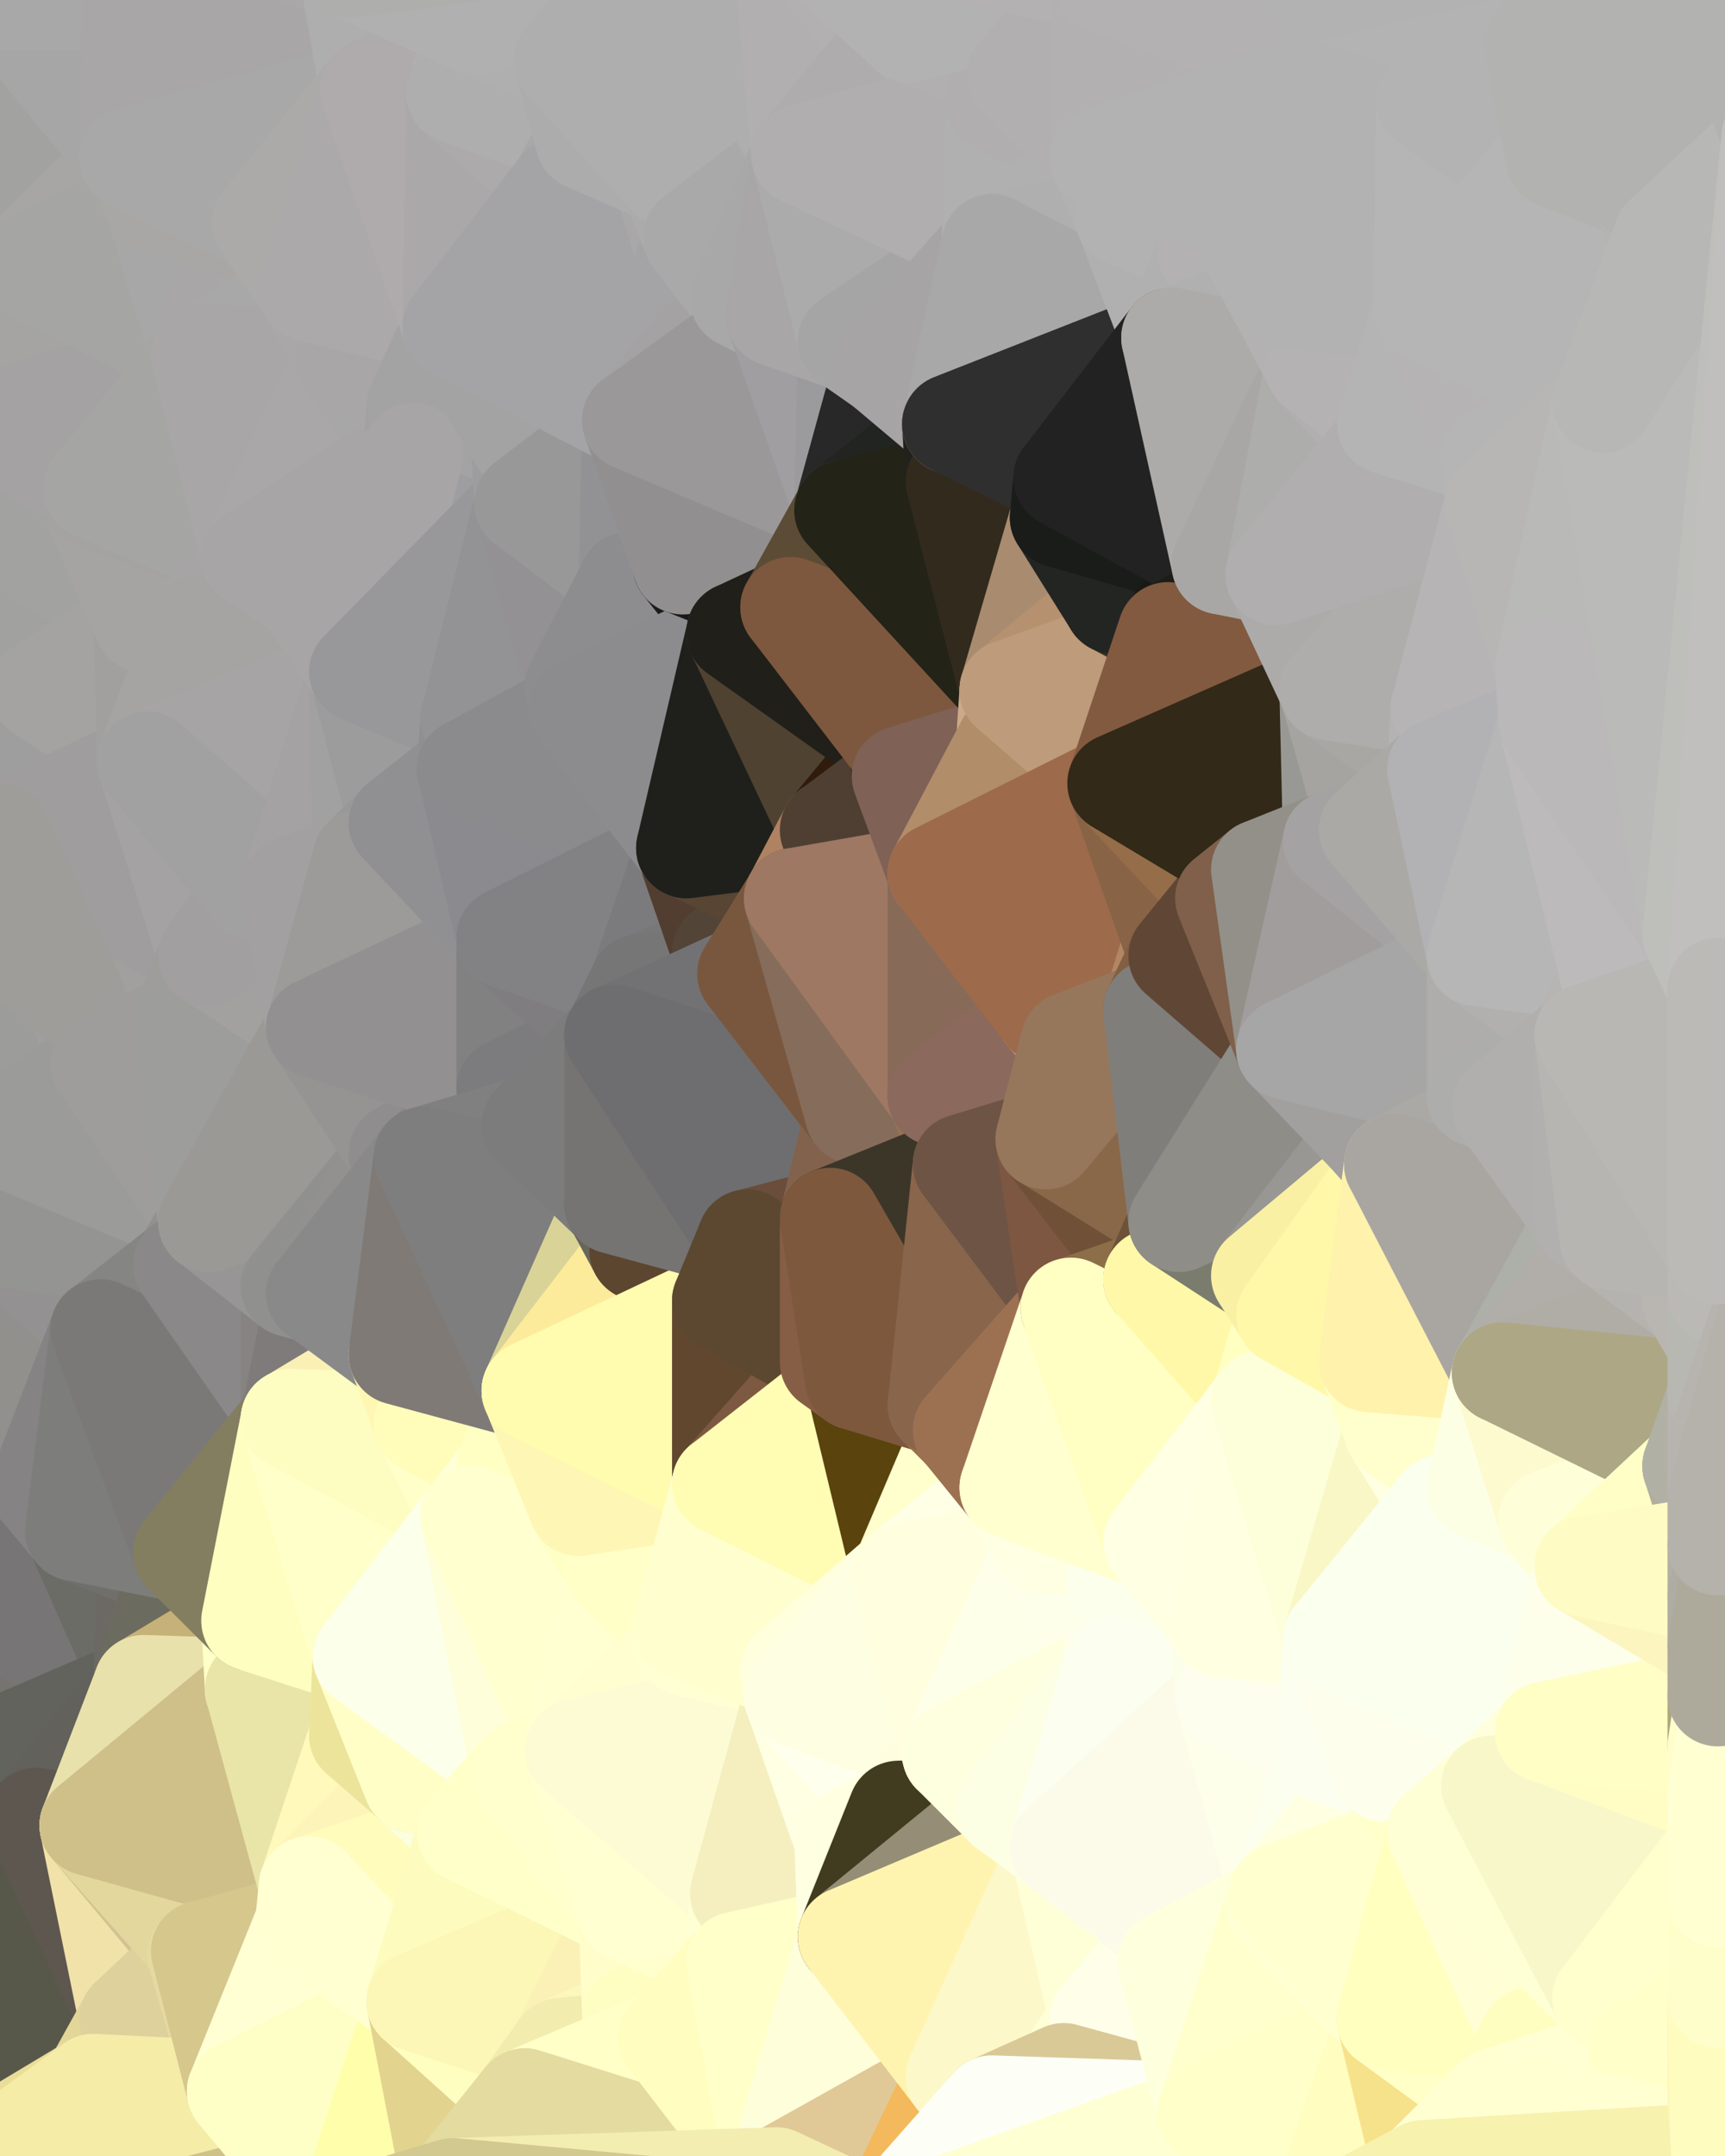 <?xml version="1.0" standalone="yes"?>
<svg width="480" height="600" xmlns="http://www.w3.org/2000/svg" version="1.1" ><rect width="100%" height="100%" fill="#333333" stroke="none"/><polygon points="-34,148 -34,518 -18,444" fill="rgba(149, 148, 144, 1)" stroke="rgba(149, 148, 144, 1)" stroke-width="28" stroke-linejoin="round"/>
		<polygon points="-18,222 -34,148 -18,444" fill="rgba(158, 157, 152, 1)" stroke="rgba(158, 157, 152, 1)" stroke-width="28" stroke-linejoin="round"/>
		<polygon points="-34,518 -19,500 -18,444" fill="rgba(110, 109, 104, 1)" stroke="rgba(110, 109, 104, 1)" stroke-width="28" stroke-linejoin="round"/>
		<polygon points="-19,204 -34,148 -18,222" fill="rgba(160, 161, 155, 1)" stroke="rgba(160, 161, 155, 1)" stroke-width="28" stroke-linejoin="round"/>
		<polygon points="-4,118 -34,148 -3,130" fill="rgba(161, 160, 155, 1)" stroke="rgba(161, 160, 155, 1)" stroke-width="28" stroke-linejoin="round"/>
		<polygon points="0,260 -18,222 0,288" fill="rgba(157, 158, 152, 1)" stroke="rgba(157, 158, 152, 1)" stroke-width="28" stroke-linejoin="round"/>
		<polygon points="-18,222 0,316 0,288" fill="rgba(158, 157, 153, 1)" stroke="rgba(158, 157, 153, 1)" stroke-width="28" stroke-linejoin="round"/>
		<polygon points="-18,222 0,344 0,316" fill="rgba(156, 155, 153, 1)" stroke="rgba(156, 155, 153, 1)" stroke-width="28" stroke-linejoin="round"/>
		<polygon points="-18,222 -18,444 0,344" fill="rgba(152, 153, 145, 1)" stroke="rgba(152, 153, 145, 1)" stroke-width="28" stroke-linejoin="round"/>
		<polygon points="-3,574 -34,518 0,599" fill="rgba(96, 94, 95, 1)" stroke="rgba(96, 94, 95, 1)" stroke-width="28" stroke-linejoin="round"/>
		<polygon points="-3,130 -34,148 0,148" fill="rgba(163, 162, 160, 1)" stroke="rgba(163, 162, 160, 1)" stroke-width="28" stroke-linejoin="round"/>
		<polygon points="-34,148 0,176 0,148" fill="rgba(162, 158, 157, 1)" stroke="rgba(162, 158, 157, 1)" stroke-width="28" stroke-linejoin="round"/>
		<polygon points="-34,148 -19,204 0,176" fill="rgba(159, 158, 154, 1)" stroke="rgba(159, 158, 154, 1)" stroke-width="28" stroke-linejoin="round"/>
		<polygon points="-19,204 -18,222 0,204" fill="rgba(158, 157, 153, 1)" stroke="rgba(158, 157, 153, 1)" stroke-width="28" stroke-linejoin="round"/>
		<polygon points="-18,222 0,260 0,232" fill="rgba(157, 156, 152, 1)" stroke="rgba(157, 156, 152, 1)" stroke-width="28" stroke-linejoin="round"/>
		<polygon points="-18,444 -19,500 -4,488" fill="rgba(113, 112, 107, 1)" stroke="rgba(113, 112, 107, 1)" stroke-width="28" stroke-linejoin="round"/>
		<polygon points="-34,148 -4,118 6,74" fill="rgba(162, 161, 157, 1)" stroke="rgba(162, 161, 157, 1)" stroke-width="28" stroke-linejoin="round"/>
		<polygon points="0,0 -34,148 6,74" fill="rgba(162, 161, 159, 1)" stroke="rgba(162, 161, 159, 1)" stroke-width="28" stroke-linejoin="round"/>
		<polygon points="-3,574 0,599 6,592" fill="rgba(197, 195, 147, 1)" stroke="rgba(197, 195, 147, 1)" stroke-width="28" stroke-linejoin="round"/>
		<polygon points="-19,204 0,204 0,176" fill="rgba(158, 158, 150, 1)" stroke="rgba(158, 158, 150, 1)" stroke-width="28" stroke-linejoin="round"/>
		<polygon points="-4,488 -19,500 10,506" fill="rgba(102, 104, 103, 1)" stroke="rgba(102, 104, 103, 1)" stroke-width="28" stroke-linejoin="round"/>
		<polygon points="-18,222 0,232 0,204" fill="rgba(159, 158, 154, 1)" stroke="rgba(159, 158, 154, 1)" stroke-width="28" stroke-linejoin="round"/>
		<polygon points="0,176 0,204 11,192" fill="rgba(159, 160, 154, 1)" stroke="rgba(159, 160, 154, 1)" stroke-width="28" stroke-linejoin="round"/>
		<polygon points="0,204 10,210 11,192" fill="rgba(160, 159, 155, 1)" stroke="rgba(160, 159, 155, 1)" stroke-width="28" stroke-linejoin="round"/>
		<polygon points="0,344 -18,444 11,414" fill="rgba(141, 140, 138, 1)" stroke="rgba(141, 140, 138, 1)" stroke-width="28" stroke-linejoin="round"/>
		<polygon points="0,204 0,232 10,210" fill="rgba(161, 160, 156, 1)" stroke="rgba(161, 160, 156, 1)" stroke-width="28" stroke-linejoin="round"/>
		<polygon points="-19,500 -34,518 10,506" fill="rgba(95, 97, 96, 1)" stroke="rgba(95, 97, 96, 1)" stroke-width="28" stroke-linejoin="round"/>
		<polygon points="11,414 -18,444 21,426" fill="rgba(133, 132, 130, 1)" stroke="rgba(133, 132, 130, 1)" stroke-width="28" stroke-linejoin="round"/>
		<polygon points="0,260 0,288 21,278" fill="rgba(156, 155, 151, 1)" stroke="rgba(156, 155, 151, 1)" stroke-width="28" stroke-linejoin="round"/>
		<polygon points="-3,130 0,148 25,138" fill="rgba(163, 162, 160, 1)" stroke="rgba(163, 162, 160, 1)" stroke-width="28" stroke-linejoin="round"/>
		<polygon points="-3,130 25,138 26,136" fill="rgba(164, 162, 163, 1)" stroke="rgba(164, 162, 163, 1)" stroke-width="28" stroke-linejoin="round"/>
		<polygon points="-3,574 6,592 26,580" fill="rgba(209, 199, 140, 1)" stroke="rgba(209, 199, 140, 1)" stroke-width="28" stroke-linejoin="round"/>
		<polygon points="0,344 11,414 28,370" fill="rgba(145, 144, 140, 1)" stroke="rgba(145, 144, 140, 1)" stroke-width="28" stroke-linejoin="round"/>
		<polygon points="0,288 0,316 28,296" fill="rgba(156, 155, 150, 1)" stroke="rgba(156, 155, 150, 1)" stroke-width="28" stroke-linejoin="round"/>
		<polygon points="21,278 0,288 28,296" fill="rgba(156, 156, 154, 1)" stroke="rgba(156, 156, 154, 1)" stroke-width="28" stroke-linejoin="round"/>
		<polygon points="-4,118 -3,130 26,136" fill="rgba(163, 162, 160, 1)" stroke="rgba(163, 162, 160, 1)" stroke-width="28" stroke-linejoin="round"/>
		<polygon points="-34,518 -3,574 10,506" fill="rgba(90, 91, 85, 1)" stroke="rgba(90, 91, 85, 1)" stroke-width="28" stroke-linejoin="round"/>
		<polygon points="0,0 6,74 36,44" fill="rgba(162, 162, 160, 1)" stroke="rgba(162, 162, 160, 1)" stroke-width="28" stroke-linejoin="round"/>
		<polygon points="-3,574 26,580 36,562" fill="rgba(239, 228, 166, 1)" stroke="rgba(239, 228, 166, 1)" stroke-width="28" stroke-linejoin="round"/>
		<polygon points="0,176 11,192 40,173" fill="rgba(160, 159, 157, 1)" stroke="rgba(160, 159, 157, 1)" stroke-width="28" stroke-linejoin="round"/>
		<polygon points="0,148 0,176 40,173" fill="rgba(161, 161, 159, 1)" stroke="rgba(161, 161, 159, 1)" stroke-width="28" stroke-linejoin="round"/>
		<polygon points="-18,444 -4,488 40,469" fill="rgba(117, 116, 111, 1)" stroke="rgba(117, 116, 111, 1)" stroke-width="28" stroke-linejoin="round"/>
		<polygon points="21,426 -18,444 40,469" fill="rgba(119, 117, 118, 1)" stroke="rgba(119, 117, 118, 1)" stroke-width="28" stroke-linejoin="round"/>
		<polygon points="36,44 6,74 43,56" fill="rgba(167, 166, 164, 1)" stroke="rgba(167, 166, 164, 1)" stroke-width="28" stroke-linejoin="round"/>
		<polygon points="11,192 10,210 41,212" fill="rgba(163, 162, 160, 1)" stroke="rgba(163, 162, 160, 1)" stroke-width="28" stroke-linejoin="round"/>
		<polygon points="10,210 0,232 41,212" fill="rgba(158, 158, 158, 1)" stroke="rgba(158, 158, 158, 1)" stroke-width="28" stroke-linejoin="round"/>
		<polygon points="21,426 40,469 41,434" fill="rgba(107, 108, 102, 1)" stroke="rgba(107, 108, 102, 1)" stroke-width="28" stroke-linejoin="round"/>
		<polygon points="25,138 0,148 40,173" fill="rgba(162, 162, 160, 1)" stroke="rgba(162, 162, 160, 1)" stroke-width="28" stroke-linejoin="round"/>
		<polygon points="-4,488 10,506 40,469" fill="rgba(98, 99, 93, 1)" stroke="rgba(98, 99, 93, 1)" stroke-width="28" stroke-linejoin="round"/>
		<polygon points="10,506 25,508 40,469" fill="rgba(98, 97, 92, 1)" stroke="rgba(98, 97, 92, 1)" stroke-width="28" stroke-linejoin="round"/>
		<polygon points="0,0 36,44 37,0" fill="rgba(166, 166, 166, 1)" stroke="rgba(166, 166, 166, 1)" stroke-width="28" stroke-linejoin="round"/>
		<polygon points="10,506 -3,574 36,562" fill="rgba(87, 88, 74, 1)" stroke="rgba(87, 88, 74, 1)" stroke-width="28" stroke-linejoin="round"/>
		<polygon points="25,508 10,506 36,562" fill="rgba(94, 87, 79, 1)" stroke="rgba(94, 87, 79, 1)" stroke-width="28" stroke-linejoin="round"/>
		<polygon points="21,278 28,296 51,284" fill="rgba(160, 158, 159, 1)" stroke="rgba(160, 158, 159, 1)" stroke-width="28" stroke-linejoin="round"/>
		<polygon points="0,344 28,370 51,352" fill="rgba(147, 145, 146, 1)" stroke="rgba(147, 145, 146, 1)" stroke-width="28" stroke-linejoin="round"/>
		<polygon points="40,173 11,192 41,212" fill="rgba(164, 163, 161, 1)" stroke="rgba(164, 163, 161, 1)" stroke-width="28" stroke-linejoin="round"/>
		<polygon points="6,74 -4,118 56,99" fill="rgba(165, 164, 162, 1)" stroke="rgba(165, 164, 162, 1)" stroke-width="28" stroke-linejoin="round"/>
		<polygon points="-4,118 26,136 56,99" fill="rgba(164, 162, 163, 1)" stroke="rgba(164, 162, 163, 1)" stroke-width="28" stroke-linejoin="round"/>
		<polygon points="25,508 36,562 55,544" fill="rgba(241, 226, 169, 1)" stroke="rgba(241, 226, 169, 1)" stroke-width="28" stroke-linejoin="round"/>
		<polygon points="21,278 51,284 58,266" fill="rgba(162, 160, 161, 1)" stroke="rgba(162, 160, 161, 1)" stroke-width="28" stroke-linejoin="round"/>
		<polygon points="0,232 21,278 58,266" fill="rgba(161, 160, 158, 1)" stroke="rgba(161, 160, 158, 1)" stroke-width="28" stroke-linejoin="round"/>
		<polygon points="41,212 0,232 58,266" fill="rgba(159, 157, 158, 1)" stroke="rgba(159, 157, 158, 1)" stroke-width="28" stroke-linejoin="round"/>
		<polygon points="0,316 0,344 58,340" fill="rgba(154, 153, 151, 1)" stroke="rgba(154, 153, 151, 1)" stroke-width="28" stroke-linejoin="round"/>
		<polygon points="0,344 51,352 58,340" fill="rgba(148, 148, 146, 1)" stroke="rgba(148, 148, 146, 1)" stroke-width="28" stroke-linejoin="round"/>
		<polygon points="28,296 0,316 58,340" fill="rgba(155, 155, 153, 1)" stroke="rgba(155, 155, 153, 1)" stroke-width="28" stroke-linejoin="round"/>
		<polygon points="25,508 55,544 56,543" fill="rgba(209, 195, 146, 1)" stroke="rgba(209, 195, 146, 1)" stroke-width="28" stroke-linejoin="round"/>
		<polygon points="43,56 6,74 56,99" fill="rgba(165, 165, 163, 1)" stroke="rgba(165, 165, 163, 1)" stroke-width="28" stroke-linejoin="round"/>
		<polygon points="0,232 0,260 21,278" fill="rgba(158, 157, 153, 1)" stroke="rgba(158, 157, 153, 1)" stroke-width="28" stroke-linejoin="round"/>
		<polygon points="36,562 26,580 66,582" fill="rgba(228, 214, 153, 1)" stroke="rgba(228, 214, 153, 1)" stroke-width="28" stroke-linejoin="round"/>
		<polygon points="40,173 41,212 55,174" fill="rgba(161, 160, 158, 1)" stroke="rgba(161, 160, 158, 1)" stroke-width="28" stroke-linejoin="round"/>
		<polygon points="41,434 40,469 51,432" fill="rgba(108, 105, 100, 1)" stroke="rgba(108, 105, 100, 1)" stroke-width="28" stroke-linejoin="round"/>
		<polygon points="21,426 41,434 51,432" fill="rgba(112, 111, 107, 1)" stroke="rgba(112, 111, 107, 1)" stroke-width="28" stroke-linejoin="round"/>
		<polygon points="40,173 55,174 70,155" fill="rgba(166, 165, 163, 1)" stroke="rgba(166, 165, 163, 1)" stroke-width="28" stroke-linejoin="round"/>
		<polygon points="25,138 40,173 70,155" fill="rgba(165, 164, 162, 1)" stroke="rgba(165, 164, 162, 1)" stroke-width="28" stroke-linejoin="round"/>
		<polygon points="51,432 40,469 70,451" fill="rgba(107, 107, 95, 1)" stroke="rgba(107, 107, 95, 1)" stroke-width="28" stroke-linejoin="round"/>
		<polygon points="43,56 56,99 66,64" fill="rgba(167, 167, 167, 1)" stroke="rgba(167, 167, 167, 1)" stroke-width="28" stroke-linejoin="round"/>
		<polygon points="41,212 58,266 71,248" fill="rgba(164, 162, 163, 1)" stroke="rgba(164, 162, 163, 1)" stroke-width="28" stroke-linejoin="round"/>
		<polygon points="26,136 25,138 70,155" fill="rgba(164, 162, 163, 1)" stroke="rgba(164, 162, 163, 1)" stroke-width="28" stroke-linejoin="round"/>
		<polygon points="0,0 37,0 67,-29" fill="rgba(168, 168, 168, 1)" stroke="rgba(168, 168, 168, 1)" stroke-width="28" stroke-linejoin="round"/>
		<polygon points="11,414 21,426 28,370" fill="rgba(133, 131, 132, 1)" stroke="rgba(133, 131, 132, 1)" stroke-width="28" stroke-linejoin="round"/>
		<polygon points="70,451 40,469 71,470" fill="rgba(198, 177, 120, 1)" stroke="rgba(198, 177, 120, 1)" stroke-width="28" stroke-linejoin="round"/>
		<polygon points="55,544 36,562 66,582" fill="rgba(222, 209, 156, 1)" stroke="rgba(222, 209, 156, 1)" stroke-width="28" stroke-linejoin="round"/>
		<polygon points="51,284 28,296 58,340" fill="rgba(158, 157, 155, 1)" stroke="rgba(158, 157, 155, 1)" stroke-width="28" stroke-linejoin="round"/>
		<polygon points="28,370 21,426 51,432" fill="rgba(125, 125, 123, 1)" stroke="rgba(125, 125, 123, 1)" stroke-width="28" stroke-linejoin="round"/>
		<polygon points="58,340 51,352 81,358" fill="rgba(145, 145, 143, 1)" stroke="rgba(145, 145, 143, 1)" stroke-width="28" stroke-linejoin="round"/>
		<polygon points="51,352 28,370 81,395" fill="rgba(133, 133, 131, 1)" stroke="rgba(133, 133, 131, 1)" stroke-width="28" stroke-linejoin="round"/>
		<polygon points="28,370 51,432 81,395" fill="rgba(122, 121, 119, 1)" stroke="rgba(122, 121, 119, 1)" stroke-width="28" stroke-linejoin="round"/>
		<polygon points="56,99 26,136 70,155" fill="rgba(165, 165, 163, 1)" stroke="rgba(165, 165, 163, 1)" stroke-width="28" stroke-linejoin="round"/>
		<polygon points="56,543 85,535 86,525" fill="rgba(255, 255, 199, 1)" stroke="rgba(255, 255, 199, 1)" stroke-width="28" stroke-linejoin="round"/>
		<polygon points="66,64 56,99 86,81" fill="rgba(168, 166, 167, 1)" stroke="rgba(168, 166, 167, 1)" stroke-width="28" stroke-linejoin="round"/>
		<polygon points="73,62 66,64 86,81" fill="rgba(169, 167, 168, 1)" stroke="rgba(169, 167, 168, 1)" stroke-width="28" stroke-linejoin="round"/>
		<polygon points="70,155 55,174 85,165" fill="rgba(166, 164, 165, 1)" stroke="rgba(166, 164, 165, 1)" stroke-width="28" stroke-linejoin="round"/>
		<polygon points="40,469 25,508 71,470" fill="rgba(232, 225, 171, 1)" stroke="rgba(232, 225, 171, 1)" stroke-width="28" stroke-linejoin="round"/>
		<polygon points="58,266 51,284 88,286" fill="rgba(158, 157, 155, 1)" stroke="rgba(158, 157, 155, 1)" stroke-width="28" stroke-linejoin="round"/>
		<polygon points="25,508 56,543 86,525" fill="rgba(227, 215, 157, 1)" stroke="rgba(227, 215, 157, 1)" stroke-width="28" stroke-linejoin="round"/>
		<polygon points="71,470 25,508 86,525" fill="rgba(207, 192, 137, 1)" stroke="rgba(207, 192, 137, 1)" stroke-width="28" stroke-linejoin="round"/>
		<polygon points="51,352 81,395 81,358" fill="rgba(138, 136, 137, 1)" stroke="rgba(138, 136, 137, 1)" stroke-width="28" stroke-linejoin="round"/>
		<polygon points="36,44 43,56 73,62" fill="rgba(167, 166, 164, 1)" stroke="rgba(167, 166, 164, 1)" stroke-width="28" stroke-linejoin="round"/>
		<polygon points="43,56 66,64 73,62" fill="rgba(168, 167, 165, 1)" stroke="rgba(168, 167, 165, 1)" stroke-width="28" stroke-linejoin="round"/>
		<polygon points="56,543 55,544 66,582" fill="rgba(230, 217, 162, 1)" stroke="rgba(230, 217, 162, 1)" stroke-width="28" stroke-linejoin="round"/>
		<polygon points="6,592 0,599 26,580" fill="rgba(234, 221, 151, 1)" stroke="rgba(234, 221, 151, 1)" stroke-width="28" stroke-linejoin="round"/>
		<polygon points="86,81 56,99 96,100" fill="rgba(168, 168, 168, 1)" stroke="rgba(168, 168, 168, 1)" stroke-width="28" stroke-linejoin="round"/>
		<polygon points="67,-29 37,0 97,-9" fill="rgba(170, 168, 169, 1)" stroke="rgba(170, 168, 169, 1)" stroke-width="28" stroke-linejoin="round"/>
		<polygon points="66,582 0,599 96,618" fill="rgba(206, 194, 136, 1)" stroke="rgba(206, 194, 136, 1)" stroke-width="28" stroke-linejoin="round"/>
		<polygon points="81,358 81,395 88,360" fill="rgba(135, 131, 128, 1)" stroke="rgba(135, 131, 128, 1)" stroke-width="28" stroke-linejoin="round"/>
		<polygon points="51,284 58,340 88,286" fill="rgba(157, 157, 155, 1)" stroke="rgba(157, 157, 155, 1)" stroke-width="28" stroke-linejoin="round"/>
		<polygon points="81,247 58,266 88,286" fill="rgba(162, 161, 159, 1)" stroke="rgba(162, 161, 159, 1)" stroke-width="28" stroke-linejoin="round"/>
		<polygon points="71,248 58,266 81,247" fill="rgba(161, 159, 160, 1)" stroke="rgba(161, 159, 160, 1)" stroke-width="28" stroke-linejoin="round"/>
		<polygon points="26,580 0,599 66,582" fill="rgba(245, 236, 167, 1)" stroke="rgba(245, 236, 167, 1)" stroke-width="28" stroke-linejoin="round"/>
		<polygon points="85,165 55,174 100,187" fill="rgba(167, 165, 166, 1)" stroke="rgba(167, 165, 166, 1)" stroke-width="28" stroke-linejoin="round"/>
		<polygon points="70,451 71,470 101,461" fill="rgba(255, 255, 201, 1)" stroke="rgba(255, 255, 201, 1)" stroke-width="28" stroke-linejoin="round"/>
		<polygon points="56,543 66,582 85,535" fill="rgba(214, 199, 140, 1)" stroke="rgba(214, 199, 140, 1)" stroke-width="28" stroke-linejoin="round"/>
		<polygon points="97,-9 37,0 103,25" fill="rgba(169, 167, 168, 1)" stroke="rgba(169, 167, 168, 1)" stroke-width="28" stroke-linejoin="round"/>
		<polygon points="37,0 36,44 103,25" fill="rgba(168, 166, 167, 1)" stroke="rgba(168, 166, 167, 1)" stroke-width="28" stroke-linejoin="round"/>
		<polygon points="36,44 73,62 103,25" fill="rgba(168, 168, 168, 1)" stroke="rgba(168, 168, 168, 1)" stroke-width="28" stroke-linejoin="round"/>
		<polygon points="71,470 100,483 101,461" fill="rgba(255, 254, 199, 1)" stroke="rgba(255, 254, 199, 1)" stroke-width="28" stroke-linejoin="round"/>
		<polygon points="55,174 41,212 100,187" fill="rgba(165, 164, 162, 1)" stroke="rgba(165, 164, 162, 1)" stroke-width="28" stroke-linejoin="round"/>
		<polygon points="41,212 81,247 100,187" fill="rgba(166, 164, 165, 1)" stroke="rgba(166, 164, 165, 1)" stroke-width="28" stroke-linejoin="round"/>
		<polygon points="71,470 86,525 100,483" fill="rgba(233, 229, 168, 1)" stroke="rgba(233, 229, 168, 1)" stroke-width="28" stroke-linejoin="round"/>
		<polygon points="56,99 70,155 96,100" fill="rgba(168, 166, 167, 1)" stroke="rgba(168, 166, 167, 1)" stroke-width="28" stroke-linejoin="round"/>
		<polygon points="51,432 70,451 81,395" fill="rgba(131, 126, 96, 1)" stroke="rgba(131, 126, 96, 1)" stroke-width="28" stroke-linejoin="round"/>
		<polygon points="41,212 71,248 81,247" fill="rgba(161, 161, 161, 1)" stroke="rgba(161, 161, 161, 1)" stroke-width="28" stroke-linejoin="round"/>
		<polygon points="88,360 81,395 111,377" fill="rgba(127, 123, 122, 1)" stroke="rgba(127, 123, 122, 1)" stroke-width="28" stroke-linejoin="round"/>
		<polygon points="58,340 81,358 111,321" fill="rgba(151, 149, 150, 1)" stroke="rgba(151, 149, 150, 1)" stroke-width="28" stroke-linejoin="round"/>
		<polygon points="88,286 58,340 111,321" fill="rgba(154, 153, 149, 1)" stroke="rgba(154, 153, 149, 1)" stroke-width="28" stroke-linejoin="round"/>
		<polygon points="100,187 81,247 101,239" fill="rgba(164, 162, 163, 1)" stroke="rgba(164, 162, 163, 1)" stroke-width="28" stroke-linejoin="round"/>
		<polygon points="96,100 70,155 115,126" fill="rgba(169, 167, 168, 1)" stroke="rgba(169, 167, 168, 1)" stroke-width="28" stroke-linejoin="round"/>
		<polygon points="100,187 101,239 111,229" fill="rgba(161, 161, 161, 1)" stroke="rgba(161, 161, 161, 1)" stroke-width="28" stroke-linejoin="round"/>
		<polygon points="81,358 88,360 111,321" fill="rgba(144, 144, 142, 1)" stroke="rgba(144, 144, 142, 1)" stroke-width="28" stroke-linejoin="round"/>
		<polygon points="96,100 115,126 116,113" fill="rgba(167, 167, 167, 1)" stroke="rgba(167, 167, 167, 1)" stroke-width="28" stroke-linejoin="round"/>
		<polygon points="85,535 66,582 116,557" fill="rgba(255, 255, 211, 1)" stroke="rgba(255, 255, 211, 1)" stroke-width="28" stroke-linejoin="round"/>
		<polygon points="100,483 86,525 115,496" fill="rgba(255, 249, 187, 1)" stroke="rgba(255, 249, 187, 1)" stroke-width="28" stroke-linejoin="round"/>
		<polygon points="111,377 81,395 118,396" fill="rgba(250, 240, 181, 1)" stroke="rgba(250, 240, 181, 1)" stroke-width="28" stroke-linejoin="round"/>
		<polygon points="70,155 85,165 115,126" fill="rgba(167, 165, 166, 1)" stroke="rgba(167, 165, 166, 1)" stroke-width="28" stroke-linejoin="round"/>
		<polygon points="81,247 88,286 101,239" fill="rgba(162, 160, 161, 1)" stroke="rgba(162, 160, 161, 1)" stroke-width="28" stroke-linejoin="round"/>
		<polygon points="86,81 96,100 126,91" fill="rgba(169, 167, 168, 1)" stroke="rgba(169, 167, 168, 1)" stroke-width="28" stroke-linejoin="round"/>
		<polygon points="96,100 116,113 126,91" fill="rgba(168, 166, 167, 1)" stroke="rgba(168, 166, 167, 1)" stroke-width="28" stroke-linejoin="round"/>
		<polygon points="81,395 70,451 101,461" fill="rgba(255, 254, 193, 1)" stroke="rgba(255, 254, 193, 1)" stroke-width="28" stroke-linejoin="round"/>
		<polygon points="81,395 101,461 131,422" fill="rgba(255, 255, 201, 1)" stroke="rgba(255, 255, 201, 1)" stroke-width="28" stroke-linejoin="round"/>
		<polygon points="118,396 81,395 131,422" fill="rgba(253, 253, 193, 1)" stroke="rgba(253, 253, 193, 1)" stroke-width="28" stroke-linejoin="round"/>
		<polygon points="100,187 130,214 131,200" fill="rgba(150, 150, 152, 1)" stroke="rgba(150, 150, 152, 1)" stroke-width="28" stroke-linejoin="round"/>
		<polygon points="100,187 111,229 130,214" fill="rgba(156, 156, 156, 1)" stroke="rgba(156, 156, 156, 1)" stroke-width="28" stroke-linejoin="round"/>
		<polygon points="115,496 86,525 130,510" fill="rgba(253, 244, 185, 1)" stroke="rgba(253, 244, 185, 1)" stroke-width="28" stroke-linejoin="round"/>
		<polygon points="66,582 96,618 116,557" fill="rgba(254, 255, 198, 1)" stroke="rgba(254, 255, 198, 1)" stroke-width="28" stroke-linejoin="round"/>
		<polygon points="97,-9 103,25 133,7" fill="rgba(174, 174, 174, 1)" stroke="rgba(174, 174, 174, 1)" stroke-width="28" stroke-linejoin="round"/>
		<polygon points="103,25 127,26 133,7" fill="rgba(172, 172, 172, 1)" stroke="rgba(172, 172, 172, 1)" stroke-width="28" stroke-linejoin="round"/>
		<polygon points="86,525 116,557 130,510" fill="rgba(255, 252, 188, 1)" stroke="rgba(255, 252, 188, 1)" stroke-width="28" stroke-linejoin="round"/>
		<polygon points="116,557 96,618 126,609" fill="rgba(255, 254, 171, 1)" stroke="rgba(255, 254, 171, 1)" stroke-width="28" stroke-linejoin="round"/>
		<polygon points="111,321 88,360 118,322" fill="rgba(146, 145, 143, 1)" stroke="rgba(146, 145, 143, 1)" stroke-width="28" stroke-linejoin="round"/>
		<polygon points="86,525 85,535 116,557" fill="rgba(255, 255, 209, 1)" stroke="rgba(255, 255, 209, 1)" stroke-width="28" stroke-linejoin="round"/>
		<polygon points="73,62 86,81 103,25" fill="rgba(171, 170, 168, 1)" stroke="rgba(171, 170, 168, 1)" stroke-width="28" stroke-linejoin="round"/>
		<polygon points="111,229 101,239 141,261" fill="rgba(152, 152, 152, 1)" stroke="rgba(152, 152, 152, 1)" stroke-width="28" stroke-linejoin="round"/>
		<polygon points="101,239 88,286 141,261" fill="rgba(156, 155, 153, 1)" stroke="rgba(156, 155, 153, 1)" stroke-width="28" stroke-linejoin="round"/>
		<polygon points="118,396 131,422 141,409" fill="rgba(255, 255, 201, 1)" stroke="rgba(255, 255, 201, 1)" stroke-width="28" stroke-linejoin="round"/>
		<polygon points="88,286 111,321 141,303" fill="rgba(149, 148, 146, 1)" stroke="rgba(149, 148, 146, 1)" stroke-width="28" stroke-linejoin="round"/>
		<polygon points="111,321 118,322 141,303" fill="rgba(143, 141, 142, 1)" stroke="rgba(143, 141, 142, 1)" stroke-width="28" stroke-linejoin="round"/>
		<polygon points="88,360 111,377 118,322" fill="rgba(137, 137, 137, 1)" stroke="rgba(137, 137, 137, 1)" stroke-width="28" stroke-linejoin="round"/>
		<polygon points="116,113 115,126 145,123" fill="rgba(163, 161, 162, 1)" stroke="rgba(163, 161, 162, 1)" stroke-width="28" stroke-linejoin="round"/>
		<polygon points="115,496 130,510 145,493" fill="rgba(251, 254, 223, 1)" stroke="rgba(251, 254, 223, 1)" stroke-width="28" stroke-linejoin="round"/>
		<polygon points="101,461 100,483 115,496" fill="rgba(236, 228, 155, 1)" stroke="rgba(236, 228, 155, 1)" stroke-width="28" stroke-linejoin="round"/>
		<polygon points="116,557 126,609 146,584" fill="rgba(226, 211, 142, 1)" stroke="rgba(226, 211, 142, 1)" stroke-width="28" stroke-linejoin="round"/>
		<polygon points="145,123 115,126 146,140" fill="rgba(161, 161, 161, 1)" stroke="rgba(161, 161, 161, 1)" stroke-width="28" stroke-linejoin="round"/>
		<polygon points="103,25 86,81 126,91" fill="rgba(171, 169, 170, 1)" stroke="rgba(171, 169, 170, 1)" stroke-width="28" stroke-linejoin="round"/>
		<polygon points="141,303 118,322 148,313" fill="rgba(135, 133, 134, 1)" stroke="rgba(135, 133, 134, 1)" stroke-width="28" stroke-linejoin="round"/>
		<polygon points="111,377 118,396 148,387" fill="rgba(255, 246, 180, 1)" stroke="rgba(255, 246, 180, 1)" stroke-width="28" stroke-linejoin="round"/>
		<polygon points="118,396 141,409 148,387" fill="rgba(255, 253, 185, 1)" stroke="rgba(255, 253, 185, 1)" stroke-width="28" stroke-linejoin="round"/>
		<polygon points="115,126 100,187 146,140" fill="rgba(158, 158, 160, 1)" stroke="rgba(158, 158, 160, 1)" stroke-width="28" stroke-linejoin="round"/>
		<polygon points="126,91 116,113 145,123" fill="rgba(163, 163, 163, 1)" stroke="rgba(163, 163, 163, 1)" stroke-width="28" stroke-linejoin="round"/>
		<polygon points="101,461 115,496 145,493" fill="rgba(255, 254, 198, 1)" stroke="rgba(255, 254, 198, 1)" stroke-width="28" stroke-linejoin="round"/>
		<polygon points="88,286 141,303 141,261" fill="rgba(146, 144, 145, 1)" stroke="rgba(146, 144, 145, 1)" stroke-width="28" stroke-linejoin="round"/>
		<polygon points="103,25 126,91 127,26" fill="rgba(175, 171, 172, 1)" stroke="rgba(175, 171, 172, 1)" stroke-width="28" stroke-linejoin="round"/>
		<polygon points="85,165 100,187 115,126" fill="rgba(167, 165, 166, 1)" stroke="rgba(167, 165, 166, 1)" stroke-width="28" stroke-linejoin="round"/>
		<polygon points="116,557 146,584 156,570" fill="rgba(255, 254, 193, 1)" stroke="rgba(255, 254, 193, 1)" stroke-width="28" stroke-linejoin="round"/>
		<polygon points="127,26 126,91 156,52" fill="rgba(170, 168, 169, 1)" stroke="rgba(170, 168, 169, 1)" stroke-width="28" stroke-linejoin="round"/>
		<polygon points="133,7 127,26 157,17" fill="rgba(175, 175, 175, 1)" stroke="rgba(175, 175, 175, 1)" stroke-width="28" stroke-linejoin="round"/>
		<polygon points="100,187 131,200 146,140" fill="rgba(152, 152, 154, 1)" stroke="rgba(152, 152, 154, 1)" stroke-width="28" stroke-linejoin="round"/>
		<polygon points="130,214 111,229 141,261" fill="rgba(144, 144, 146, 1)" stroke="rgba(144, 144, 146, 1)" stroke-width="28" stroke-linejoin="round"/>
		<polygon points="160,191 131,200 161,197" fill="rgba(142, 142, 144, 1)" stroke="rgba(142, 142, 144, 1)" stroke-width="28" stroke-linejoin="round"/>
		<polygon points="141,409 131,422 161,419" fill="rgba(255, 255, 217, 1)" stroke="rgba(255, 255, 217, 1)" stroke-width="28" stroke-linejoin="round"/>
		<polygon points="127,26 156,52 163,39" fill="rgba(172, 170, 171, 1)" stroke="rgba(172, 170, 171, 1)" stroke-width="28" stroke-linejoin="round"/>
		<polygon points="157,17 127,26 163,39" fill="rgba(174, 174, 174, 1)" stroke="rgba(174, 174, 174, 1)" stroke-width="28" stroke-linejoin="round"/>
		<polygon points="131,200 130,214 161,197" fill="rgba(142, 143, 145, 1)" stroke="rgba(142, 143, 145, 1)" stroke-width="28" stroke-linejoin="round"/>
		<polygon points="146,140 131,200 160,191" fill="rgba(147, 147, 149, 1)" stroke="rgba(147, 147, 149, 1)" stroke-width="28" stroke-linejoin="round"/>
		<polygon points="161,419 131,422 171,436" fill="rgba(255, 255, 211, 1)" stroke="rgba(255, 255, 211, 1)" stroke-width="28" stroke-linejoin="round"/>
		<polygon points="141,261 141,303 171,288" fill="rgba(129, 129, 129, 1)" stroke="rgba(129, 129, 129, 1)" stroke-width="28" stroke-linejoin="round"/>
		<polygon points="141,303 148,313 171,288" fill="rgba(124, 124, 126, 1)" stroke="rgba(124, 124, 126, 1)" stroke-width="28" stroke-linejoin="round"/>
		<polygon points="148,313 118,322 171,335" fill="rgba(128, 128, 128, 1)" stroke="rgba(128, 128, 128, 1)" stroke-width="28" stroke-linejoin="round"/>
		<polygon points="148,387 141,409 161,419" fill="rgba(255, 255, 196, 1)" stroke="rgba(255, 255, 196, 1)" stroke-width="28" stroke-linejoin="round"/>
		<polygon points="118,322 111,377 148,387" fill="rgba(127, 122, 118, 1)" stroke="rgba(127, 122, 118, 1)" stroke-width="28" stroke-linejoin="round"/>
		<polygon points="131,422 101,461 145,493" fill="rgba(252, 255, 234, 1)" stroke="rgba(252, 255, 234, 1)" stroke-width="28" stroke-linejoin="round"/>
		<polygon points="146,140 160,191 175,162" fill="rgba(147, 145, 148, 1)" stroke="rgba(147, 145, 148, 1)" stroke-width="28" stroke-linejoin="round"/>
		<polygon points="130,510 116,557 175,532" fill="rgba(253, 251, 190, 1)" stroke="rgba(253, 251, 190, 1)" stroke-width="28" stroke-linejoin="round"/>
		<polygon points="118,322 148,387 171,335" fill="rgba(126, 126, 126, 1)" stroke="rgba(126, 126, 126, 1)" stroke-width="28" stroke-linejoin="round"/>
		<polygon points="131,422 145,493 160,487" fill="rgba(255, 254, 219, 1)" stroke="rgba(255, 254, 219, 1)" stroke-width="28" stroke-linejoin="round"/>
		<polygon points="116,557 156,570 175,532" fill="rgba(252, 247, 183, 1)" stroke="rgba(252, 247, 183, 1)" stroke-width="28" stroke-linejoin="round"/>
		<polygon points="131,422 160,487 171,436" fill="rgba(255, 255, 207, 1)" stroke="rgba(255, 255, 207, 1)" stroke-width="28" stroke-linejoin="round"/>
		<polygon points="141,261 171,288 178,274" fill="rgba(127, 125, 128, 1)" stroke="rgba(127, 125, 128, 1)" stroke-width="28" stroke-linejoin="round"/>
		<polygon points="171,335 148,387 178,348" fill="rgba(217, 211, 151, 1)" stroke="rgba(217, 211, 151, 1)" stroke-width="28" stroke-linejoin="round"/>
		<polygon points="145,123 146,140 176,117" fill="rgba(157, 157, 159, 1)" stroke="rgba(157, 157, 159, 1)" stroke-width="28" stroke-linejoin="round"/>
		<polygon points="126,91 145,123 176,117" fill="rgba(163, 163, 163, 1)" stroke="rgba(163, 163, 163, 1)" stroke-width="28" stroke-linejoin="round"/>
		<polygon points="175,532 156,570 176,561" fill="rgba(251, 241, 182, 1)" stroke="rgba(251, 241, 182, 1)" stroke-width="28" stroke-linejoin="round"/>
		<polygon points="145,493 130,510 175,532" fill="rgba(255, 255, 201, 1)" stroke="rgba(255, 255, 201, 1)" stroke-width="28" stroke-linejoin="round"/>
		<polygon points="160,487 145,493 175,532" fill="rgba(255, 255, 206, 1)" stroke="rgba(255, 255, 206, 1)" stroke-width="28" stroke-linejoin="round"/>
		<polygon points="163,39 156,52 186,49" fill="rgba(168, 168, 168, 1)" stroke="rgba(168, 168, 168, 1)" stroke-width="28" stroke-linejoin="round"/>
		<polygon points="133,7 157,17 187,-21" fill="rgba(175, 175, 175, 1)" stroke="rgba(175, 175, 175, 1)" stroke-width="28" stroke-linejoin="round"/>
		<polygon points="176,561 156,570 186,567" fill="rgba(252, 247, 189, 1)" stroke="rgba(252, 247, 189, 1)" stroke-width="28" stroke-linejoin="round"/>
		<polygon points="171,436 160,487 191,458" fill="rgba(255, 255, 209, 1)" stroke="rgba(255, 255, 209, 1)" stroke-width="28" stroke-linejoin="round"/>
		<polygon points="190,453 171,436 191,458" fill="rgba(255, 255, 204, 1)" stroke="rgba(255, 255, 204, 1)" stroke-width="28" stroke-linejoin="round"/>
		<polygon points="130,214 141,261 191,236" fill="rgba(139, 138, 143, 1)" stroke="rgba(139, 138, 143, 1)" stroke-width="28" stroke-linejoin="round"/>
		<polygon points="161,197 130,214 191,236" fill="rgba(139, 139, 141, 1)" stroke="rgba(139, 139, 141, 1)" stroke-width="28" stroke-linejoin="round"/>
		<polygon points="146,140 175,162 176,117" fill="rgba(152, 152, 152, 1)" stroke="rgba(152, 152, 152, 1)" stroke-width="28" stroke-linejoin="round"/>
		<polygon points="156,52 176,117 193,66" fill="rgba(166, 166, 166, 1)" stroke="rgba(166, 166, 166, 1)" stroke-width="28" stroke-linejoin="round"/>
		<polygon points="186,49 156,52 193,66" fill="rgba(169, 167, 168, 1)" stroke="rgba(169, 167, 168, 1)" stroke-width="28" stroke-linejoin="round"/>
		<polygon points="141,261 178,274 191,236" fill="rgba(130, 130, 132, 1)" stroke="rgba(130, 130, 132, 1)" stroke-width="28" stroke-linejoin="round"/>
		<polygon points="176,117 175,162 190,157" fill="rgba(146, 146, 148, 1)" stroke="rgba(146, 146, 148, 1)" stroke-width="28" stroke-linejoin="round"/>
		<polygon points="97,-9 133,7 187,-21" fill="rgba(176, 176, 176, 1)" stroke="rgba(176, 176, 176, 1)" stroke-width="28" stroke-linejoin="round"/>
		<polygon points="156,52 126,91 176,117" fill="rgba(164, 164, 166, 1)" stroke="rgba(164, 164, 166, 1)" stroke-width="28" stroke-linejoin="round"/>
		<polygon points="148,313 171,335 171,288" fill="rgba(124, 124, 124, 1)" stroke="rgba(124, 124, 124, 1)" stroke-width="28" stroke-linejoin="round"/>
		<polygon points="161,419 171,436 201,413" fill="rgba(254, 255, 197, 1)" stroke="rgba(254, 255, 197, 1)" stroke-width="28" stroke-linejoin="round"/>
		<polygon points="191,236 178,274 201,265" fill="rgba(123, 123, 125, 1)" stroke="rgba(123, 123, 125, 1)" stroke-width="28" stroke-linejoin="round"/>
		<polygon points="156,570 146,584 186,567" fill="rgba(242, 236, 174, 1)" stroke="rgba(242, 236, 174, 1)" stroke-width="28" stroke-linejoin="round"/>
		<polygon points="175,532 176,561 205,546" fill="rgba(255, 254, 203, 1)" stroke="rgba(255, 254, 203, 1)" stroke-width="28" stroke-linejoin="round"/>
		<polygon points="176,561 186,567 205,546" fill="rgba(254, 254, 194, 1)" stroke="rgba(254, 254, 194, 1)" stroke-width="28" stroke-linejoin="round"/>
		<polygon points="190,157 175,162 205,176" fill="rgba(140, 140, 142, 1)" stroke="rgba(140, 140, 142, 1)" stroke-width="28" stroke-linejoin="round"/>
		<polygon points="178,348 148,387 201,362" fill="rgba(252, 235, 155, 1)" stroke="rgba(252, 235, 155, 1)" stroke-width="28" stroke-linejoin="round"/>
		<polygon points="193,66 176,117 206,83" fill="rgba(164, 164, 166, 1)" stroke="rgba(164, 164, 166, 1)" stroke-width="28" stroke-linejoin="round"/>
		<polygon points="175,162 160,191 205,176" fill="rgba(141, 141, 143, 1)" stroke="rgba(141, 141, 143, 1)" stroke-width="28" stroke-linejoin="round"/>
		<polygon points="171,335 178,348 208,345" fill="rgba(104, 102, 89, 1)" stroke="rgba(104, 102, 89, 1)" stroke-width="28" stroke-linejoin="round"/>
		<polygon points="178,348 201,362 208,345" fill="rgba(92, 70, 47, 1)" stroke="rgba(92, 70, 47, 1)" stroke-width="28" stroke-linejoin="round"/>
		<polygon points="201,265 178,274 208,271" fill="rgba(120, 120, 120, 1)" stroke="rgba(120, 120, 120, 1)" stroke-width="28" stroke-linejoin="round"/>
		<polygon points="175,532 205,546 206,527" fill="rgba(255, 255, 206, 1)" stroke="rgba(255, 255, 206, 1)" stroke-width="28" stroke-linejoin="round"/>
		<polygon points="160,191 161,197 205,176" fill="rgba(141, 141, 143, 1)" stroke="rgba(141, 141, 143, 1)" stroke-width="28" stroke-linejoin="round"/>
		<polygon points="171,436 190,453 201,413" fill="rgba(255, 255, 199, 1)" stroke="rgba(255, 255, 199, 1)" stroke-width="28" stroke-linejoin="round"/>
		<polygon points="148,387 161,419 201,413" fill="rgba(254, 246, 181, 1)" stroke="rgba(254, 246, 181, 1)" stroke-width="28" stroke-linejoin="round"/>
		<polygon points="201,362 148,387 201,413" fill="rgba(255, 252, 175, 1)" stroke="rgba(255, 252, 175, 1)" stroke-width="28" stroke-linejoin="round"/>
		<polygon points="157,17 163,39 186,49" fill="rgba(172, 172, 172, 1)" stroke="rgba(172, 172, 172, 1)" stroke-width="28" stroke-linejoin="round"/>
		<polygon points="186,567 146,584 216,606" fill="rgba(255, 255, 199, 1)" stroke="rgba(255, 255, 199, 1)" stroke-width="28" stroke-linejoin="round"/>
		<polygon points="146,584 126,609 216,606" fill="rgba(228, 219, 160, 1)" stroke="rgba(228, 219, 160, 1)" stroke-width="28" stroke-linejoin="round"/>
		<polygon points="178,274 171,288 208,271" fill="rgba(118, 118, 118, 1)" stroke="rgba(118, 118, 118, 1)" stroke-width="28" stroke-linejoin="round"/>
		<polygon points="160,487 175,532 206,527" fill="rgba(255, 255, 209, 1)" stroke="rgba(255, 255, 209, 1)" stroke-width="28" stroke-linejoin="round"/>
		<polygon points="220,465 191,458 221,472" fill="rgba(254, 255, 213, 1)" stroke="rgba(254, 255, 213, 1)" stroke-width="28" stroke-linejoin="round"/>
		<polygon points="191,236 201,265 221,250" fill="rgba(81, 62, 48, 1)" stroke="rgba(81, 62, 48, 1)" stroke-width="28" stroke-linejoin="round"/>
		<polygon points="67,-29 97,-9 187,-21" fill="rgba(174, 174, 172, 1)" stroke="rgba(174, 174, 172, 1)" stroke-width="28" stroke-linejoin="round"/>
		<polygon points="186,49 193,66 223,43" fill="rgba(171, 171, 171, 1)" stroke="rgba(171, 171, 171, 1)" stroke-width="28" stroke-linejoin="round"/>
		<polygon points="191,458 160,487 221,472" fill="rgba(255, 254, 209, 1)" stroke="rgba(255, 254, 209, 1)" stroke-width="28" stroke-linejoin="round"/>
		<polygon points="160,487 206,527 221,472" fill="rgba(253, 251, 212, 1)" stroke="rgba(253, 251, 212, 1)" stroke-width="28" stroke-linejoin="round"/>
		<polygon points="201,265 208,271 221,250" fill="rgba(82, 68, 55, 1)" stroke="rgba(82, 68, 55, 1)" stroke-width="28" stroke-linejoin="round"/>
		<polygon points="190,453 191,458 220,465" fill="rgba(255, 255, 211, 1)" stroke="rgba(255, 255, 211, 1)" stroke-width="28" stroke-linejoin="round"/>
		<polygon points="190,157 205,176 220,169" fill="rgba(28, 28, 28, 1)" stroke="rgba(28, 28, 28, 1)" stroke-width="28" stroke-linejoin="round"/>
		<polygon points="206,83 176,117 216,88" fill="rgba(164, 162, 163, 1)" stroke="rgba(164, 162, 163, 1)" stroke-width="28" stroke-linejoin="round"/>
		<polygon points="161,197 191,236 205,176" fill="rgba(140, 140, 142, 1)" stroke="rgba(140, 140, 142, 1)" stroke-width="28" stroke-linejoin="round"/>
		<polygon points="157,17 186,49 187,-21" fill="rgba(174, 174, 174, 1)" stroke="rgba(174, 174, 174, 1)" stroke-width="28" stroke-linejoin="round"/>
		<polygon points="191,236 221,250 231,231" fill="rgba(88, 69, 52, 1)" stroke="rgba(88, 69, 52, 1)" stroke-width="28" stroke-linejoin="round"/>
		<polygon points="201,362 201,413 231,379" fill="rgba(97, 71, 46, 1)" stroke="rgba(97, 71, 46, 1)" stroke-width="28" stroke-linejoin="round"/>
		<polygon points="171,288 171,335 208,345" fill="rgba(117, 116, 114, 1)" stroke="rgba(117, 116, 114, 1)" stroke-width="28" stroke-linejoin="round"/>
		<polygon points="190,157 220,169 235,142" fill="rgba(25, 25, 23, 1)" stroke="rgba(25, 25, 23, 1)" stroke-width="28" stroke-linejoin="round"/>
		<polygon points="206,527 205,546 236,539" fill="rgba(254, 255, 213, 1)" stroke="rgba(254, 255, 213, 1)" stroke-width="28" stroke-linejoin="round"/>
		<polygon points="176,117 190,157 235,142" fill="rgba(145, 143, 144, 1)" stroke="rgba(145, 143, 144, 1)" stroke-width="28" stroke-linejoin="round"/>
		<polygon points="187,-21 186,49 223,43" fill="rgba(174, 174, 174, 1)" stroke="rgba(174, 174, 174, 1)" stroke-width="28" stroke-linejoin="round"/>
		<polygon points="193,66 206,83 223,43" fill="rgba(169, 169, 169, 1)" stroke="rgba(169, 169, 169, 1)" stroke-width="28" stroke-linejoin="round"/>
		<polygon points="231,379 201,413 238,384" fill="rgba(125, 89, 65, 1)" stroke="rgba(125, 89, 65, 1)" stroke-width="28" stroke-linejoin="round"/>
		<polygon points="208,345 231,339 238,310" fill="rgba(81, 60, 41, 1)" stroke="rgba(81, 60, 41, 1)" stroke-width="28" stroke-linejoin="round"/>
		<polygon points="208,271 171,288 238,310" fill="rgba(114, 114, 116, 1)" stroke="rgba(114, 114, 116, 1)" stroke-width="28" stroke-linejoin="round"/>
		<polygon points="171,288 208,345 238,310" fill="rgba(110, 110, 112, 1)" stroke="rgba(110, 110, 112, 1)" stroke-width="28" stroke-linejoin="round"/>
		<polygon points="235,512 206,527 236,539" fill="rgba(255, 255, 217, 1)" stroke="rgba(255, 255, 217, 1)" stroke-width="28" stroke-linejoin="round"/>
		<polygon points="216,88 176,117 235,142" fill="rgba(154, 152, 153, 1)" stroke="rgba(154, 152, 153, 1)" stroke-width="28" stroke-linejoin="round"/>
		<polygon points="221,472 206,527 235,512" fill="rgba(245, 239, 191, 1)" stroke="rgba(245, 239, 191, 1)" stroke-width="28" stroke-linejoin="round"/>
		<polygon points="205,176 191,236 231,231" fill="rgba(31, 32, 27, 1)" stroke="rgba(31, 32, 27, 1)" stroke-width="28" stroke-linejoin="round"/>
		<polygon points="208,345 231,379 231,339" fill="rgba(106, 77, 59, 1)" stroke="rgba(106, 77, 59, 1)" stroke-width="28" stroke-linejoin="round"/>
		<polygon points="208,345 201,362 231,379" fill="rgba(92, 72, 48, 1)" stroke="rgba(92, 72, 48, 1)" stroke-width="28" stroke-linejoin="round"/>
		<polygon points="217,-24 187,-21 223,43" fill="rgba(174, 174, 174, 1)" stroke="rgba(174, 174, 174, 1)" stroke-width="28" stroke-linejoin="round"/>
		<polygon points="206,83 216,88 223,43" fill="rgba(168, 168, 168, 1)" stroke="rgba(168, 168, 168, 1)" stroke-width="28" stroke-linejoin="round"/>
		<polygon points="201,413 190,453 220,465" fill="rgba(255, 254, 206, 1)" stroke="rgba(255, 254, 206, 1)" stroke-width="28" stroke-linejoin="round"/>
		<polygon points="216,88 235,142 236,95" fill="rgba(160, 158, 161, 1)" stroke="rgba(160, 158, 161, 1)" stroke-width="28" stroke-linejoin="round"/>
		<polygon points="205,546 186,567 216,606" fill="rgba(255, 253, 192, 1)" stroke="rgba(255, 253, 192, 1)" stroke-width="28" stroke-linejoin="round"/>
		<polygon points="217,-24 223,43 247,14" fill="rgba(177, 175, 176, 1)" stroke="rgba(177, 175, 176, 1)" stroke-width="28" stroke-linejoin="round"/>
		<polygon points="205,176 231,231 250,208" fill="rgba(79, 66, 49, 1)" stroke="rgba(79, 66, 49, 1)" stroke-width="28" stroke-linejoin="round"/>
		<polygon points="201,413 220,465 251,438" fill="rgba(255, 254, 206, 1)" stroke="rgba(255, 254, 206, 1)" stroke-width="28" stroke-linejoin="round"/>
		<polygon points="250,208 231,231 251,216" fill="rgba(49, 27, 13, 1)" stroke="rgba(49, 27, 13, 1)" stroke-width="28" stroke-linejoin="round"/>
		<polygon points="220,169 205,176 250,208" fill="rgba(32, 31, 26, 1)" stroke="rgba(32, 31, 26, 1)" stroke-width="28" stroke-linejoin="round"/>
		<polygon points="236,95 235,142 246,102" fill="rgba(155, 155, 157, 1)" stroke="rgba(155, 155, 157, 1)" stroke-width="28" stroke-linejoin="round"/>
		<polygon points="217,-24 247,14 253,9" fill="rgba(178, 176, 177, 1)" stroke="rgba(178, 176, 177, 1)" stroke-width="28" stroke-linejoin="round"/>
		<polygon points="221,472 235,512 250,504" fill="rgba(255, 255, 227, 1)" stroke="rgba(255, 255, 227, 1)" stroke-width="28" stroke-linejoin="round"/>
		<polygon points="231,231 221,250 261,243" fill="rgba(175, 130, 97, 1)" stroke="rgba(175, 130, 97, 1)" stroke-width="28" stroke-linejoin="round"/>
		<polygon points="251,216 231,231 261,243" fill="rgba(79, 63, 50, 1)" stroke="rgba(79, 63, 50, 1)" stroke-width="28" stroke-linejoin="round"/>
		<polygon points="238,384 201,413 251,438" fill="rgba(255, 253, 180, 1)" stroke="rgba(255, 253, 180, 1)" stroke-width="28" stroke-linejoin="round"/>
		<polygon points="205,546 216,606 236,539" fill="rgba(255, 255, 201, 1)" stroke="rgba(255, 255, 201, 1)" stroke-width="28" stroke-linejoin="round"/>
		<polygon points="223,43 216,88 236,95" fill="rgba(168, 166, 167, 1)" stroke="rgba(168, 166, 167, 1)" stroke-width="28" stroke-linejoin="round"/>
		<polygon points="246,102 235,142 265,118" fill="rgba(40, 40, 40, 1)" stroke="rgba(40, 40, 40, 1)" stroke-width="28" stroke-linejoin="round"/>
		<polygon points="221,472 250,504 265,488" fill="rgba(255, 255, 237, 1)" stroke="rgba(255, 255, 237, 1)" stroke-width="28" stroke-linejoin="round"/>
		<polygon points="265,118 235,142 266,134" fill="rgba(34, 36, 33, 1)" stroke="rgba(34, 36, 33, 1)" stroke-width="28" stroke-linejoin="round"/>
		<polygon points="236,539 216,606 266,578" fill="rgba(254, 254, 218, 1)" stroke="rgba(254, 254, 218, 1)" stroke-width="28" stroke-linejoin="round"/>
		<polygon points="238,310 231,339 268,324" fill="rgba(130, 98, 77, 1)" stroke="rgba(130, 98, 77, 1)" stroke-width="28" stroke-linejoin="round"/>
		<polygon points="261,305 238,310 268,324" fill="rgba(148, 112, 90, 1)" stroke="rgba(148, 112, 90, 1)" stroke-width="28" stroke-linejoin="round"/>
		<polygon points="261,391 251,438 268,398" fill="rgba(255, 254, 180, 1)" stroke="rgba(255, 254, 180, 1)" stroke-width="28" stroke-linejoin="round"/>
		<polygon points="216,606 246,620 266,578" fill="rgba(224, 201, 151, 1)" stroke="rgba(224, 201, 151, 1)" stroke-width="28" stroke-linejoin="round"/>
		<polygon points="238,384 251,438 261,391" fill="rgba(90, 67, 13, 1)" stroke="rgba(90, 67, 13, 1)" stroke-width="28" stroke-linejoin="round"/>
		<polygon points="220,465 221,472 251,438" fill="rgba(255, 255, 221, 1)" stroke="rgba(255, 255, 221, 1)" stroke-width="28" stroke-linejoin="round"/>
		<polygon points="235,512 236,539 250,504" fill="rgba(255, 255, 226, 1)" stroke="rgba(255, 255, 226, 1)" stroke-width="28" stroke-linejoin="round"/>
		<polygon points="221,250 208,271 238,310" fill="rgba(121, 87, 62, 1)" stroke="rgba(121, 87, 62, 1)" stroke-width="28" stroke-linejoin="round"/>
		<polygon points="223,43 236,95 276,68" fill="rgba(171, 171, 171, 1)" stroke="rgba(171, 171, 171, 1)" stroke-width="28" stroke-linejoin="round"/>
		<polygon points="251,438 221,472 265,488" fill="rgba(254, 254, 226, 1)" stroke="rgba(254, 254, 226, 1)" stroke-width="28" stroke-linejoin="round"/>
		<polygon points="221,250 238,310 261,305" fill="rgba(134, 108, 91, 1)" stroke="rgba(134, 108, 91, 1)" stroke-width="28" stroke-linejoin="round"/>
		<polygon points="253,9 247,14 277,28" fill="rgba(174, 176, 175, 1)" stroke="rgba(174, 176, 175, 1)" stroke-width="28" stroke-linejoin="round"/>
		<polygon points="236,95 246,102 276,68" fill="rgba(165, 165, 165, 1)" stroke="rgba(165, 165, 165, 1)" stroke-width="28" stroke-linejoin="round"/>
		<polygon points="231,339 231,379 238,384" fill="rgba(134, 94, 69, 1)" stroke="rgba(134, 94, 69, 1)" stroke-width="28" stroke-linejoin="round"/>
		<polygon points="265,488 250,504 280,503" fill="rgba(254, 253, 223, 1)" stroke="rgba(254, 253, 223, 1)" stroke-width="28" stroke-linejoin="round"/>
		<polygon points="250,208 251,216 280,207" fill="rgba(60, 51, 42, 1)" stroke="rgba(60, 51, 42, 1)" stroke-width="28" stroke-linejoin="round"/>
		<polygon points="247,14 223,43 277,28" fill="rgba(174, 172, 173, 1)" stroke="rgba(174, 172, 173, 1)" stroke-width="28" stroke-linejoin="round"/>
		<polygon points="266,578 246,620 276,586" fill="rgba(244, 185, 93, 1)" stroke="rgba(244, 185, 93, 1)" stroke-width="28" stroke-linejoin="round"/>
		<polygon points="221,250 261,305 261,243" fill="rgba(158, 120, 99, 1)" stroke="rgba(158, 120, 99, 1)" stroke-width="28" stroke-linejoin="round"/>
		<polygon points="250,208 280,207 281,192" fill="rgba(190, 158, 133, 1)" stroke="rgba(190, 158, 133, 1)" stroke-width="28" stroke-linejoin="round"/>
		<polygon points="268,398 251,438 281,414" fill="rgba(255, 255, 205, 1)" stroke="rgba(255, 255, 205, 1)" stroke-width="28" stroke-linejoin="round"/>
		<polygon points="253,9 277,28 283,21" fill="rgba(176, 178, 177, 1)" stroke="rgba(176, 178, 177, 1)" stroke-width="28" stroke-linejoin="round"/>
		<polygon points="235,142 220,169 281,192" fill="rgba(92, 76, 53, 1)" stroke="rgba(92, 76, 53, 1)" stroke-width="28" stroke-linejoin="round"/>
		<polygon points="220,169 250,208 281,192" fill="rgba(125, 88, 62, 1)" stroke="rgba(125, 88, 62, 1)" stroke-width="28" stroke-linejoin="round"/>
		<polygon points="251,216 261,243 280,207" fill="rgba(127, 97, 86, 1)" stroke="rgba(127, 97, 86, 1)" stroke-width="28" stroke-linejoin="round"/>
		<polygon points="223,43 276,68 277,28" fill="rgba(176, 174, 175, 1)" stroke="rgba(176, 174, 175, 1)" stroke-width="28" stroke-linejoin="round"/>
		<polygon points="281,414 251,438 291,430" fill="rgba(255, 255, 229, 1)" stroke="rgba(255, 255, 229, 1)" stroke-width="28" stroke-linejoin="round"/>
		<polygon points="261,243 261,305 291,282" fill="rgba(135, 106, 88, 1)" stroke="rgba(135, 106, 88, 1)" stroke-width="28" stroke-linejoin="round"/>
		<polygon points="261,305 268,324 291,317" fill="rgba(148, 113, 85, 1)" stroke="rgba(148, 113, 85, 1)" stroke-width="28" stroke-linejoin="round"/>
		<polygon points="266,134 235,142 281,192" fill="rgba(35, 35, 23, 1)" stroke="rgba(35, 35, 23, 1)" stroke-width="28" stroke-linejoin="round"/>
		<polygon points="231,339 261,391 268,324" fill="rgba(60, 54, 40, 1)" stroke="rgba(60, 54, 40, 1)" stroke-width="28" stroke-linejoin="round"/>
		<polygon points="231,339 238,384 261,391" fill="rgba(125, 88, 61, 1)" stroke="rgba(125, 88, 61, 1)" stroke-width="28" stroke-linejoin="round"/>
		<polygon points="246,102 265,118 276,68" fill="rgba(166, 164, 165, 1)" stroke="rgba(166, 164, 165, 1)" stroke-width="28" stroke-linejoin="round"/>
		<polygon points="265,118 266,134 296,133" fill="rgba(33, 34, 29, 1)" stroke="rgba(33, 34, 29, 1)" stroke-width="28" stroke-linejoin="round"/>
		<polygon points="266,134 295,144 296,133" fill="rgba(30, 31, 26, 1)" stroke="rgba(30, 31, 26, 1)" stroke-width="28" stroke-linejoin="round"/>
		<polygon points="266,578 276,586 296,577" fill="rgba(255, 255, 241, 1)" stroke="rgba(255, 255, 241, 1)" stroke-width="28" stroke-linejoin="round"/>
		<polygon points="250,504 236,539 280,503" fill="rgba(65, 60, 31, 1)" stroke="rgba(65, 60, 31, 1)" stroke-width="28" stroke-linejoin="round"/>
		<polygon points="261,305 291,317 298,290" fill="rgba(138, 98, 86, 1)" stroke="rgba(138, 98, 86, 1)" stroke-width="28" stroke-linejoin="round"/>
		<polygon points="291,282 261,305 298,290" fill="rgba(139, 105, 93, 1)" stroke="rgba(139, 105, 93, 1)" stroke-width="28" stroke-linejoin="round"/>
		<polygon points="261,391 268,398 298,364" fill="rgba(155, 112, 77, 1)" stroke="rgba(155, 112, 77, 1)" stroke-width="28" stroke-linejoin="round"/>
		<polygon points="268,324 261,391 298,364" fill="rgba(137, 101, 75, 1)" stroke="rgba(137, 101, 75, 1)" stroke-width="28" stroke-linejoin="round"/>
		<polygon points="266,134 281,192 295,144" fill="rgba(50, 42, 29, 1)" stroke="rgba(50, 42, 29, 1)" stroke-width="28" stroke-linejoin="round"/>
		<polygon points="280,503 236,539 295,514" fill="rgba(149, 141, 118, 1)" stroke="rgba(149, 141, 118, 1)" stroke-width="28" stroke-linejoin="round"/>
		<polygon points="277,28 276,68 306,44" fill="rgba(176, 176, 176, 1)" stroke="rgba(176, 176, 176, 1)" stroke-width="28" stroke-linejoin="round"/>
		<polygon points="266,578 296,577 306,562" fill="rgba(228, 227, 207, 1)" stroke="rgba(228, 227, 207, 1)" stroke-width="28" stroke-linejoin="round"/>
		<polygon points="253,9 283,21 307,-5" fill="rgba(177, 175, 176, 1)" stroke="rgba(177, 175, 176, 1)" stroke-width="28" stroke-linejoin="round"/>
		<polygon points="283,21 277,28 306,44" fill="rgba(176, 174, 175, 1)" stroke="rgba(176, 174, 175, 1)" stroke-width="28" stroke-linejoin="round"/>
		<polygon points="236,539 266,578 295,514" fill="rgba(255, 244, 175, 1)" stroke="rgba(255, 244, 175, 1)" stroke-width="28" stroke-linejoin="round"/>
		<polygon points="251,438 265,488 291,430" fill="rgba(255, 254, 223, 1)" stroke="rgba(255, 254, 223, 1)" stroke-width="28" stroke-linejoin="round"/>
		<polygon points="216,606 126,609 246,620" fill="rgba(243, 237, 177, 1)" stroke="rgba(243, 237, 177, 1)" stroke-width="28" stroke-linejoin="round"/>
		<polygon points="291,430 265,488 310,464" fill="rgba(253, 255, 233, 1)" stroke="rgba(253, 255, 233, 1)" stroke-width="28" stroke-linejoin="round"/>
		<polygon points="295,144 281,192 310,168" fill="rgba(169, 139, 111, 1)" stroke="rgba(169, 139, 111, 1)" stroke-width="28" stroke-linejoin="round"/>
		<polygon points="295,514 266,578 306,562" fill="rgba(252, 248, 201, 1)" stroke="rgba(252, 248, 201, 1)" stroke-width="28" stroke-linejoin="round"/>
		<polygon points="291,317 268,324 298,364" fill="rgba(110, 84, 69, 1)" stroke="rgba(110, 84, 69, 1)" stroke-width="28" stroke-linejoin="round"/>
		<polygon points="306,44 276,68 313,60" fill="rgba(176, 176, 176, 1)" stroke="rgba(176, 176, 176, 1)" stroke-width="28" stroke-linejoin="round"/>
		<polygon points="291,430 310,464 311,440" fill="rgba(253, 255, 234, 1)" stroke="rgba(253, 255, 234, 1)" stroke-width="28" stroke-linejoin="round"/>
		<polygon points="281,192 280,207 311,218" fill="rgba(203, 170, 139, 1)" stroke="rgba(203, 170, 139, 1)" stroke-width="28" stroke-linejoin="round"/>
		<polygon points="280,207 261,243 311,218" fill="rgba(177, 141, 105, 1)" stroke="rgba(177, 141, 105, 1)" stroke-width="28" stroke-linejoin="round"/>
		<polygon points="265,488 280,503 310,464" fill="rgba(254, 255, 223, 1)" stroke="rgba(254, 255, 223, 1)" stroke-width="28" stroke-linejoin="round"/>
		<polygon points="268,398 281,414 298,364" fill="rgba(156, 113, 81, 1)" stroke="rgba(156, 113, 81, 1)" stroke-width="28" stroke-linejoin="round"/>
		<polygon points="291,282 298,290 321,281" fill="rgba(191, 155, 129, 1)" stroke="rgba(191, 155, 129, 1)" stroke-width="28" stroke-linejoin="round"/>
		<polygon points="291,430 311,440 321,429" fill="rgba(252, 255, 236, 1)" stroke="rgba(252, 255, 236, 1)" stroke-width="28" stroke-linejoin="round"/>
		<polygon points="217,-24 253,9 307,-5" fill="rgba(178, 178, 178, 1)" stroke="rgba(178, 178, 178, 1)" stroke-width="28" stroke-linejoin="round"/>
		<polygon points="295,514 306,562 326,538" fill="rgba(254, 255, 215, 1)" stroke="rgba(254, 255, 215, 1)" stroke-width="28" stroke-linejoin="round"/>
		<polygon points="306,562 325,546 326,538" fill="rgba(253, 255, 231, 1)" stroke="rgba(253, 255, 231, 1)" stroke-width="28" stroke-linejoin="round"/>
		<polygon points="313,60 276,68 326,94" fill="rgba(175, 175, 175, 1)" stroke="rgba(175, 175, 175, 1)" stroke-width="28" stroke-linejoin="round"/>
		<polygon points="276,68 265,118 326,94" fill="rgba(168, 168, 168, 1)" stroke="rgba(168, 168, 168, 1)" stroke-width="28" stroke-linejoin="round"/>
		<polygon points="265,118 296,133 326,94" fill="rgba(47, 47, 47, 1)" stroke="rgba(47, 47, 47, 1)" stroke-width="28" stroke-linejoin="round"/>
		<polygon points="291,317 298,364 321,356" fill="rgba(125, 87, 66, 1)" stroke="rgba(125, 87, 66, 1)" stroke-width="28" stroke-linejoin="round"/>
		<polygon points="291,317 321,356 328,340" fill="rgba(112, 80, 55, 1)" stroke="rgba(112, 80, 55, 1)" stroke-width="28" stroke-linejoin="round"/>
		<polygon points="311,218 291,282 328,266" fill="rgba(181, 146, 116, 1)" stroke="rgba(181, 146, 116, 1)" stroke-width="28" stroke-linejoin="round"/>
		<polygon points="291,282 321,281 328,266" fill="rgba(177, 134, 99, 1)" stroke="rgba(177, 134, 99, 1)" stroke-width="28" stroke-linejoin="round"/>
		<polygon points="310,168 281,192 325,176" fill="rgba(181, 145, 111, 1)" stroke="rgba(181, 145, 111, 1)" stroke-width="28" stroke-linejoin="round"/>
		<polygon points="281,192 311,218 325,176" fill="rgba(190, 155, 123, 1)" stroke="rgba(190, 155, 123, 1)" stroke-width="28" stroke-linejoin="round"/>
		<polygon points="281,414 291,430 321,429" fill="rgba(255, 255, 227, 1)" stroke="rgba(255, 255, 227, 1)" stroke-width="28" stroke-linejoin="round"/>
		<polygon points="261,243 291,282 311,218" fill="rgba(157, 106, 75, 1)" stroke="rgba(157, 106, 75, 1)" stroke-width="28" stroke-linejoin="round"/>
		<polygon points="280,503 295,514 310,464" fill="rgba(253, 255, 229, 1)" stroke="rgba(253, 255, 229, 1)" stroke-width="28" stroke-linejoin="round"/>
		<polygon points="283,21 306,44 307,-5" fill="rgba(177, 175, 176, 1)" stroke="rgba(177, 175, 176, 1)" stroke-width="28" stroke-linejoin="round"/>
		<polygon points="306,562 296,577 336,588" fill="rgba(254, 255, 212, 1)" stroke="rgba(254, 255, 212, 1)" stroke-width="28" stroke-linejoin="round"/>
		<polygon points="313,60 326,94 336,70" fill="rgba(176, 176, 176, 1)" stroke="rgba(176, 176, 176, 1)" stroke-width="28" stroke-linejoin="round"/>
		<polygon points="310,168 325,176 340,157" fill="rgba(60, 47, 31, 1)" stroke="rgba(60, 47, 31, 1)" stroke-width="28" stroke-linejoin="round"/>
		<polygon points="311,440 310,464 340,453" fill="rgba(253, 255, 235, 1)" stroke="rgba(253, 255, 235, 1)" stroke-width="28" stroke-linejoin="round"/>
		<polygon points="311,218 328,266 341,250" fill="rgba(136, 99, 70, 1)" stroke="rgba(136, 99, 70, 1)" stroke-width="28" stroke-linejoin="round"/>
		<polygon points="295,144 310,168 340,157" fill="rgba(35, 37, 34, 1)" stroke="rgba(35, 37, 34, 1)" stroke-width="28" stroke-linejoin="round"/>
		<polygon points="321,429 311,440 340,453" fill="rgba(252, 255, 236, 1)" stroke="rgba(252, 255, 236, 1)" stroke-width="28" stroke-linejoin="round"/>
		<polygon points="306,44 313,60 343,59" fill="rgba(177, 177, 177, 1)" stroke="rgba(177, 177, 177, 1)" stroke-width="28" stroke-linejoin="round"/>
		<polygon points="313,60 336,70 343,59" fill="rgba(178, 178, 178, 1)" stroke="rgba(178, 178, 178, 1)" stroke-width="28" stroke-linejoin="round"/>
		<polygon points="340,453 310,464 341,472" fill="rgba(252, 255, 236, 1)" stroke="rgba(252, 255, 236, 1)" stroke-width="28" stroke-linejoin="round"/>
		<polygon points="310,464 295,514 341,472" fill="rgba(252, 254, 240, 1)" stroke="rgba(252, 254, 240, 1)" stroke-width="28" stroke-linejoin="round"/>
		<polygon points="296,133 295,144 340,157" fill="rgba(26, 28, 25, 1)" stroke="rgba(26, 28, 25, 1)" stroke-width="28" stroke-linejoin="round"/>
		<polygon points="325,546 306,562 336,588" fill="rgba(255, 254, 233, 1)" stroke="rgba(255, 254, 233, 1)" stroke-width="28" stroke-linejoin="round"/>
		<polygon points="321,281 291,317 328,340" fill="rgba(137, 104, 73, 1)" stroke="rgba(137, 104, 73, 1)" stroke-width="28" stroke-linejoin="round"/>
		<polygon points="298,290 291,317 321,281" fill="rgba(150, 119, 91, 1)" stroke="rgba(150, 119, 91, 1)" stroke-width="28" stroke-linejoin="round"/>
		<polygon points="298,364 281,414 321,429" fill="rgba(255, 255, 207, 1)" stroke="rgba(255, 255, 207, 1)" stroke-width="28" stroke-linejoin="round"/>
		<polygon points="321,356 298,364 351,390" fill="rgba(140, 110, 72, 1)" stroke="rgba(140, 110, 72, 1)" stroke-width="28" stroke-linejoin="round"/>
		<polygon points="298,364 321,429 351,390" fill="rgba(255, 255, 195, 1)" stroke="rgba(255, 255, 195, 1)" stroke-width="28" stroke-linejoin="round"/>
		<polygon points="328,340 321,356 351,355" fill="rgba(109, 82, 55, 1)" stroke="rgba(109, 82, 55, 1)" stroke-width="28" stroke-linejoin="round"/>
		<polygon points="217,-24 307,-5 337,-29" fill="rgba(179, 177, 178, 1)" stroke="rgba(179, 177, 178, 1)" stroke-width="28" stroke-linejoin="round"/>
		<polygon points="296,577 276,586 336,588" fill="rgba(217, 201, 150, 1)" stroke="rgba(217, 201, 150, 1)" stroke-width="28" stroke-linejoin="round"/>
		<polygon points="311,218 341,250 351,242" fill="rgba(149, 109, 73, 1)" stroke="rgba(149, 109, 73, 1)" stroke-width="28" stroke-linejoin="round"/>
		<polygon points="326,538 355,530 356,527" fill="rgba(255, 255, 225, 1)" stroke="rgba(255, 255, 225, 1)" stroke-width="28" stroke-linejoin="round"/>
		<polygon points="336,70 326,94 356,83" fill="rgba(176, 176, 176, 1)" stroke="rgba(176, 176, 176, 1)" stroke-width="28" stroke-linejoin="round"/>
		<polygon points="328,266 321,281 358,292" fill="rgba(130, 95, 67, 1)" stroke="rgba(130, 95, 67, 1)" stroke-width="28" stroke-linejoin="round"/>
		<polygon points="321,281 328,340 358,292" fill="rgba(127, 126, 122, 1)" stroke="rgba(127, 126, 122, 1)" stroke-width="28" stroke-linejoin="round"/>
		<polygon points="351,355 321,356 358,366" fill="rgba(255, 255, 178, 1)" stroke="rgba(255, 255, 178, 1)" stroke-width="28" stroke-linejoin="round"/>
		<polygon points="321,356 351,390 358,366" fill="rgba(255, 248, 168, 1)" stroke="rgba(255, 248, 168, 1)" stroke-width="28" stroke-linejoin="round"/>
		<polygon points="341,472 326,538 356,527" fill="rgba(255, 255, 229, 1)" stroke="rgba(255, 255, 229, 1)" stroke-width="28" stroke-linejoin="round"/>
		<polygon points="343,59 336,70 356,83" fill="rgba(179, 177, 178, 1)" stroke="rgba(179, 177, 178, 1)" stroke-width="28" stroke-linejoin="round"/>
		<polygon points="340,157 325,176 355,160" fill="rgba(25, 24, 20, 1)" stroke="rgba(25, 24, 20, 1)" stroke-width="28" stroke-linejoin="round"/>
		<polygon points="326,538 325,546 355,530" fill="rgba(255, 255, 222, 1)" stroke="rgba(255, 255, 222, 1)" stroke-width="28" stroke-linejoin="round"/>
		<polygon points="295,514 326,538 341,472" fill="rgba(252, 251, 233, 1)" stroke="rgba(252, 251, 233, 1)" stroke-width="28" stroke-linejoin="round"/>
		<polygon points="326,94 296,133 340,157" fill="rgba(34, 34, 34, 1)" stroke="rgba(34, 34, 34, 1)" stroke-width="28" stroke-linejoin="round"/>
		<polygon points="356,83 326,94 366,102" fill="rgba(176, 176, 176, 1)" stroke="rgba(176, 176, 176, 1)" stroke-width="28" stroke-linejoin="round"/>
		<polygon points="276,586 246,620 336,588" fill="rgba(253, 255, 247, 1)" stroke="rgba(253, 255, 247, 1)" stroke-width="28" stroke-linejoin="round"/>
		<polygon points="337,-29 307,-5 367,-3" fill="rgba(179, 177, 178, 1)" stroke="rgba(179, 177, 178, 1)" stroke-width="28" stroke-linejoin="round"/>
		<polygon points="126,609 96,618 246,620" fill="rgba(210, 201, 144, 1)" stroke="rgba(210, 201, 144, 1)" stroke-width="28" stroke-linejoin="round"/>
		<polygon points="340,453 341,472 371,456" fill="rgba(251, 255, 234, 1)" stroke="rgba(251, 255, 234, 1)" stroke-width="28" stroke-linejoin="round"/>
		<polygon points="355,160 325,176 370,192" fill="rgba(28, 29, 24, 1)" stroke="rgba(28, 29, 24, 1)" stroke-width="28" stroke-linejoin="round"/>
		<polygon points="325,176 311,218 370,192" fill="rgba(130, 90, 64, 1)" stroke="rgba(130, 90, 64, 1)" stroke-width="28" stroke-linejoin="round"/>
		<polygon points="341,472 356,527 370,488" fill="rgba(253, 255, 234, 1)" stroke="rgba(253, 255, 234, 1)" stroke-width="28" stroke-linejoin="round"/>
		<polygon points="336,588 246,620 366,620" fill="rgba(255, 255, 212, 1)" stroke="rgba(255, 255, 212, 1)" stroke-width="28" stroke-linejoin="round"/>
		<polygon points="341,250 328,266 358,292" fill="rgba(96, 70, 53, 1)" stroke="rgba(96, 70, 53, 1)" stroke-width="28" stroke-linejoin="round"/>
		<polygon points="307,-5 306,44 373,20" fill="rgba(178, 176, 177, 1)" stroke="rgba(178, 176, 177, 1)" stroke-width="28" stroke-linejoin="round"/>
		<polygon points="367,-3 307,-5 373,20" fill="rgba(179, 177, 178, 1)" stroke="rgba(179, 177, 178, 1)" stroke-width="28" stroke-linejoin="round"/>
		<polygon points="306,44 343,59 373,20" fill="rgba(178, 178, 178, 1)" stroke="rgba(178, 178, 178, 1)" stroke-width="28" stroke-linejoin="round"/>
		<polygon points="341,472 370,488 371,456" fill="rgba(253, 254, 238, 1)" stroke="rgba(253, 254, 238, 1)" stroke-width="28" stroke-linejoin="round"/>
		<polygon points="370,192 351,242 371,234" fill="rgba(36, 37, 32, 1)" stroke="rgba(36, 37, 32, 1)" stroke-width="28" stroke-linejoin="round"/>
		<polygon points="311,218 351,242 370,192" fill="rgba(50, 41, 24, 1)" stroke="rgba(50, 41, 24, 1)" stroke-width="28" stroke-linejoin="round"/>
		<polygon points="326,94 340,157 366,102" fill="rgba(172, 171, 169, 1)" stroke="rgba(172, 171, 169, 1)" stroke-width="28" stroke-linejoin="round"/>
		<polygon points="358,366 351,390 381,379" fill="rgba(255, 255, 193, 1)" stroke="rgba(255, 255, 193, 1)" stroke-width="28" stroke-linejoin="round"/>
		<polygon points="328,340 351,355 381,316" fill="rgba(122, 124, 110, 1)" stroke="rgba(122, 124, 110, 1)" stroke-width="28" stroke-linejoin="round"/>
		<polygon points="358,292 328,340 381,316" fill="rgba(142, 141, 136, 1)" stroke="rgba(142, 141, 136, 1)" stroke-width="28" stroke-linejoin="round"/>
		<polygon points="340,157 355,160 366,102" fill="rgba(168, 167, 165, 1)" stroke="rgba(168, 167, 165, 1)" stroke-width="28" stroke-linejoin="round"/>
		<polygon points="325,546 336,588 355,530" fill="rgba(254, 255, 221, 1)" stroke="rgba(254, 255, 221, 1)" stroke-width="28" stroke-linejoin="round"/>
		<polygon points="366,102 355,160 385,123" fill="rgba(173, 173, 171, 1)" stroke="rgba(173, 173, 171, 1)" stroke-width="28" stroke-linejoin="round"/>
		<polygon points="355,530 336,588 386,562" fill="rgba(255, 255, 206, 1)" stroke="rgba(255, 255, 206, 1)" stroke-width="28" stroke-linejoin="round"/>
		<polygon points="366,102 385,123 386,118" fill="rgba(177, 175, 176, 1)" stroke="rgba(177, 175, 176, 1)" stroke-width="28" stroke-linejoin="round"/>
		<polygon points="321,429 340,453 351,390" fill="rgba(255, 255, 227, 1)" stroke="rgba(255, 255, 227, 1)" stroke-width="28" stroke-linejoin="round"/>
		<polygon points="381,316 351,355 388,324" fill="rgba(152, 151, 147, 1)" stroke="rgba(152, 151, 147, 1)" stroke-width="28" stroke-linejoin="round"/>
		<polygon points="381,379 351,390 388,398" fill="rgba(255, 255, 203, 1)" stroke="rgba(255, 255, 203, 1)" stroke-width="28" stroke-linejoin="round"/>
		<polygon points="370,488 356,527 385,493" fill="rgba(252, 255, 238, 1)" stroke="rgba(252, 255, 238, 1)" stroke-width="28" stroke-linejoin="round"/>
		<polygon points="370,192 371,234 381,231" fill="rgba(152, 153, 148, 1)" stroke="rgba(152, 153, 148, 1)" stroke-width="28" stroke-linejoin="round"/>
		<polygon points="351,390 340,453 371,456" fill="rgba(255, 255, 225, 1)" stroke="rgba(255, 255, 225, 1)" stroke-width="28" stroke-linejoin="round"/>
		<polygon points="351,242 341,250 358,292" fill="rgba(128, 96, 75, 1)" stroke="rgba(128, 96, 75, 1)" stroke-width="28" stroke-linejoin="round"/>
		<polygon points="356,83 366,102 396,86" fill="rgba(179, 177, 178, 1)" stroke="rgba(179, 177, 178, 1)" stroke-width="28" stroke-linejoin="round"/>
		<polygon points="351,390 371,456 388,398" fill="rgba(252, 255, 217, 1)" stroke="rgba(252, 255, 217, 1)" stroke-width="28" stroke-linejoin="round"/>
		<polygon points="336,588 366,620 386,562" fill="rgba(255, 255, 201, 1)" stroke="rgba(255, 255, 201, 1)" stroke-width="28" stroke-linejoin="round"/>
		<polygon points="385,493 356,527 400,510" fill="rgba(255, 255, 225, 1)" stroke="rgba(255, 255, 225, 1)" stroke-width="28" stroke-linejoin="round"/>
		<polygon points="370,192 381,231 400,214" fill="rgba(165, 164, 160, 1)" stroke="rgba(165, 164, 160, 1)" stroke-width="28" stroke-linejoin="round"/>
		<polygon points="386,562 366,620 396,604" fill="rgba(255, 253, 192, 1)" stroke="rgba(255, 253, 192, 1)" stroke-width="28" stroke-linejoin="round"/>
		<polygon points="388,398 371,456 401,419" fill="rgba(249, 247, 198, 1)" stroke="rgba(249, 247, 198, 1)" stroke-width="28" stroke-linejoin="round"/>
		<polygon points="370,192 400,214 401,197" fill="rgba(168, 167, 163, 1)" stroke="rgba(168, 167, 163, 1)" stroke-width="28" stroke-linejoin="round"/>
		<polygon points="366,102 386,118 396,86" fill="rgba(180, 178, 179, 1)" stroke="rgba(180, 178, 179, 1)" stroke-width="28" stroke-linejoin="round"/>
		<polygon points="351,355 358,366 388,324" fill="rgba(249, 240, 163, 1)" stroke="rgba(249, 240, 163, 1)" stroke-width="28" stroke-linejoin="round"/>
		<polygon points="351,242 358,292 371,234" fill="rgba(147, 144, 137, 1)" stroke="rgba(147, 144, 137, 1)" stroke-width="28" stroke-linejoin="round"/>
		<polygon points="367,-3 373,20 403,9" fill="rgba(178, 178, 178, 1)" stroke="rgba(178, 178, 178, 1)" stroke-width="28" stroke-linejoin="round"/>
		<polygon points="373,20 397,28 403,9" fill="rgba(179, 179, 179, 1)" stroke="rgba(179, 179, 179, 1)" stroke-width="28" stroke-linejoin="round"/>
		<polygon points="373,20 343,59 397,28" fill="rgba(178, 178, 178, 1)" stroke="rgba(178, 178, 178, 1)" stroke-width="28" stroke-linejoin="round"/>
		<polygon points="358,366 381,379 388,324" fill="rgba(255, 248, 168, 1)" stroke="rgba(255, 248, 168, 1)" stroke-width="28" stroke-linejoin="round"/>
		<polygon points="356,527 355,530 386,562" fill="rgba(254, 255, 211, 1)" stroke="rgba(254, 255, 211, 1)" stroke-width="28" stroke-linejoin="round"/>
		<polygon points="371,456 370,488 385,493" fill="rgba(252, 254, 240, 1)" stroke="rgba(252, 254, 240, 1)" stroke-width="28" stroke-linejoin="round"/>
		<polygon points="371,234 358,292 411,266" fill="rgba(161, 157, 156, 1)" stroke="rgba(161, 157, 156, 1)" stroke-width="28" stroke-linejoin="round"/>
		<polygon points="381,231 371,234 411,266" fill="rgba(164, 162, 163, 1)" stroke="rgba(164, 162, 163, 1)" stroke-width="28" stroke-linejoin="round"/>
		<polygon points="381,316 388,324 411,305" fill="rgba(164, 163, 161, 1)" stroke="rgba(164, 163, 161, 1)" stroke-width="28" stroke-linejoin="round"/>
		<polygon points="388,398 401,419 411,414" fill="rgba(255, 255, 225, 1)" stroke="rgba(255, 255, 225, 1)" stroke-width="28" stroke-linejoin="round"/>
		<polygon points="356,527 386,562 400,510" fill="rgba(255, 255, 207, 1)" stroke="rgba(255, 255, 207, 1)" stroke-width="28" stroke-linejoin="round"/>
		<polygon points="343,59 356,83 397,28" fill="rgba(178, 178, 178, 1)" stroke="rgba(178, 178, 178, 1)" stroke-width="28" stroke-linejoin="round"/>
		<polygon points="356,83 396,86 397,28" fill="rgba(178, 178, 178, 1)" stroke="rgba(178, 178, 178, 1)" stroke-width="28" stroke-linejoin="round"/>
		<polygon points="385,493 400,510 415,497" fill="rgba(255, 255, 204, 1)" stroke="rgba(255, 255, 204, 1)" stroke-width="28" stroke-linejoin="round"/>
		<polygon points="386,118 385,123 415,127" fill="rgba(180, 180, 180, 1)" stroke="rgba(180, 180, 180, 1)" stroke-width="28" stroke-linejoin="round"/>
		<polygon points="386,562 396,604 416,584" fill="rgba(246, 226, 139, 1)" stroke="rgba(246, 226, 139, 1)" stroke-width="28" stroke-linejoin="round"/>
		<polygon points="415,127 385,123 416,140" fill="rgba(180, 180, 180, 1)" stroke="rgba(180, 180, 180, 1)" stroke-width="28" stroke-linejoin="round"/>
		<polygon points="358,292 381,316 411,305" fill="rgba(161, 160, 158, 1)" stroke="rgba(161, 160, 158, 1)" stroke-width="28" stroke-linejoin="round"/>
		<polygon points="381,379 388,398 418,382" fill="rgba(255, 255, 202, 1)" stroke="rgba(255, 255, 202, 1)" stroke-width="28" stroke-linejoin="round"/>
		<polygon points="388,398 411,414 418,382" fill="rgba(255, 255, 205, 1)" stroke="rgba(255, 255, 205, 1)" stroke-width="28" stroke-linejoin="round"/>
		<polygon points="355,160 370,192 416,140" fill="rgba(172, 171, 169, 1)" stroke="rgba(172, 171, 169, 1)" stroke-width="28" stroke-linejoin="round"/>
		<polygon points="370,192 401,197 416,140" fill="rgba(174, 173, 171, 1)" stroke="rgba(174, 173, 171, 1)" stroke-width="28" stroke-linejoin="round"/>
		<polygon points="385,123 355,160 416,140" fill="rgba(176, 174, 175, 1)" stroke="rgba(176, 174, 175, 1)" stroke-width="28" stroke-linejoin="round"/>
		<polygon points="358,292 411,305 411,266" fill="rgba(166, 166, 166, 1)" stroke="rgba(166, 166, 166, 1)" stroke-width="28" stroke-linejoin="round"/>
		<polygon points="386,562 416,584 426,567" fill="rgba(255, 255, 199, 1)" stroke="rgba(255, 255, 199, 1)" stroke-width="28" stroke-linejoin="round"/>
		<polygon points="411,305 388,324 418,308" fill="rgba(167, 166, 164, 1)" stroke="rgba(167, 166, 164, 1)" stroke-width="28" stroke-linejoin="round"/>
		<polygon points="397,28 396,86 426,49" fill="rgba(181, 181, 181, 1)" stroke="rgba(181, 181, 181, 1)" stroke-width="28" stroke-linejoin="round"/>
		<polygon points="396,86 386,118 415,127" fill="rgba(180, 180, 180, 1)" stroke="rgba(180, 180, 180, 1)" stroke-width="28" stroke-linejoin="round"/>
		<polygon points="403,9 397,28 427,12" fill="rgba(178, 178, 178, 1)" stroke="rgba(178, 178, 178, 1)" stroke-width="28" stroke-linejoin="round"/>
		<polygon points="401,197 400,214 431,201" fill="rgba(179, 179, 179, 1)" stroke="rgba(179, 179, 179, 1)" stroke-width="28" stroke-linejoin="round"/>
		<polygon points="430,186 401,197 431,201" fill="rgba(182, 182, 180, 1)" stroke="rgba(182, 182, 180, 1)" stroke-width="28" stroke-linejoin="round"/>
		<polygon points="385,493 415,497 430,482" fill="rgba(255, 255, 181, 1)" stroke="rgba(255, 255, 181, 1)" stroke-width="28" stroke-linejoin="round"/>
		<polygon points="400,214 381,231 411,266" fill="rgba(170, 169, 165, 1)" stroke="rgba(170, 169, 165, 1)" stroke-width="28" stroke-linejoin="round"/>
		<polygon points="427,12 426,49 433,44" fill="rgba(178, 178, 178, 1)" stroke="rgba(178, 178, 178, 1)" stroke-width="28" stroke-linejoin="round"/>
		<polygon points="411,414 401,419 431,423" fill="rgba(252, 255, 223, 1)" stroke="rgba(252, 255, 223, 1)" stroke-width="28" stroke-linejoin="round"/>
		<polygon points="416,140 401,197 430,186" fill="rgba(182, 180, 181, 1)" stroke="rgba(182, 180, 181, 1)" stroke-width="28" stroke-linejoin="round"/>
		<polygon points="371,456 385,493 430,482" fill="rgba(253, 254, 236, 1)" stroke="rgba(253, 254, 236, 1)" stroke-width="28" stroke-linejoin="round"/>
		<polygon points="397,28 426,49 427,12" fill="rgba(179, 179, 179, 1)" stroke="rgba(179, 179, 179, 1)" stroke-width="28" stroke-linejoin="round"/>
		<polygon points="400,510 386,562 426,567" fill="rgba(255, 255, 191, 1)" stroke="rgba(255, 255, 191, 1)" stroke-width="28" stroke-linejoin="round"/>
		<polygon points="388,324 381,379 418,382" fill="rgba(255, 242, 172, 1)" stroke="rgba(255, 242, 172, 1)" stroke-width="28" stroke-linejoin="round"/>
		<polygon points="418,308 388,324 441,340" fill="rgba(170, 169, 165, 1)" stroke="rgba(170, 169, 165, 1)" stroke-width="28" stroke-linejoin="round"/>
		<polygon points="388,324 418,382 441,340" fill="rgba(169, 166, 161, 1)" stroke="rgba(169, 166, 161, 1)" stroke-width="28" stroke-linejoin="round"/>
		<polygon points="401,419 430,482 441,436" fill="rgba(253, 249, 201, 1)" stroke="rgba(253, 249, 201, 1)" stroke-width="28" stroke-linejoin="round"/>
		<polygon points="431,423 401,419 441,436" fill="rgba(252, 253, 219, 1)" stroke="rgba(252, 253, 219, 1)" stroke-width="28" stroke-linejoin="round"/>
		<polygon points="411,266 411,305 441,288" fill="rgba(174, 173, 171, 1)" stroke="rgba(174, 173, 171, 1)" stroke-width="28" stroke-linejoin="round"/>
		<polygon points="411,305 418,308 441,288" fill="rgba(173, 173, 171, 1)" stroke="rgba(173, 173, 171, 1)" stroke-width="28" stroke-linejoin="round"/>
		<polygon points="401,419 371,456 430,482" fill="rgba(251, 255, 238, 1)" stroke="rgba(251, 255, 238, 1)" stroke-width="28" stroke-linejoin="round"/>
		<polygon points="441,340 418,382 448,345" fill="rgba(173, 176, 169, 1)" stroke="rgba(173, 176, 169, 1)" stroke-width="28" stroke-linejoin="round"/>
		<polygon points="411,266 441,288 448,271" fill="rgba(177, 176, 174, 1)" stroke="rgba(177, 176, 174, 1)" stroke-width="28" stroke-linejoin="round"/>
		<polygon points="400,510 426,567 446,556" fill="rgba(255, 254, 213, 1)" stroke="rgba(255, 254, 213, 1)" stroke-width="28" stroke-linejoin="round"/>
		<polygon points="396,86 415,127 446,112" fill="rgba(181, 179, 180, 1)" stroke="rgba(181, 179, 180, 1)" stroke-width="28" stroke-linejoin="round"/>
		<polygon points="418,382 411,414 431,423" fill="rgba(253, 255, 229, 1)" stroke="rgba(253, 255, 229, 1)" stroke-width="28" stroke-linejoin="round"/>
		<polygon points="446,556 426,567 456,571" fill="rgba(255, 255, 204, 1)" stroke="rgba(255, 255, 204, 1)" stroke-width="28" stroke-linejoin="round"/>
		<polygon points="403,9 427,12 457,-24" fill="rgba(179, 179, 179, 1)" stroke="rgba(179, 179, 179, 1)" stroke-width="28" stroke-linejoin="round"/>
		<polygon points="433,44 426,49 456,53" fill="rgba(178, 178, 178, 1)" stroke="rgba(178, 178, 178, 1)" stroke-width="28" stroke-linejoin="round"/>
		<polygon points="426,567 416,584 456,571" fill="rgba(254, 254, 192, 1)" stroke="rgba(254, 254, 192, 1)" stroke-width="28" stroke-linejoin="round"/>
		<polygon points="415,497 400,510 446,556" fill="rgba(254, 255, 213, 1)" stroke="rgba(254, 255, 213, 1)" stroke-width="28" stroke-linejoin="round"/>
		<polygon points="415,127 416,140 446,112" fill="rgba(181, 181, 181, 1)" stroke="rgba(181, 181, 181, 1)" stroke-width="28" stroke-linejoin="round"/>
		<polygon points="400,214 411,266 431,201" fill="rgba(178, 178, 180, 1)" stroke="rgba(178, 178, 180, 1)" stroke-width="28" stroke-linejoin="round"/>
		<polygon points="426,49 446,112 463,66" fill="rgba(180, 180, 180, 1)" stroke="rgba(180, 180, 180, 1)" stroke-width="28" stroke-linejoin="round"/>
		<polygon points="456,53 426,49 463,66" fill="rgba(180, 180, 178, 1)" stroke="rgba(180, 180, 178, 1)" stroke-width="28" stroke-linejoin="round"/>
		<polygon points="367,-3 403,9 457,-24" fill="rgba(179, 179, 179, 1)" stroke="rgba(179, 179, 179, 1)" stroke-width="28" stroke-linejoin="round"/>
		<polygon points="431,201 411,266 448,271" fill="rgba(182, 182, 182, 1)" stroke="rgba(182, 182, 182, 1)" stroke-width="28" stroke-linejoin="round"/>
		<polygon points="426,49 396,86 446,112" fill="rgba(181, 181, 181, 1)" stroke="rgba(181, 181, 181, 1)" stroke-width="28" stroke-linejoin="round"/>
		<polygon points="441,288 418,308 441,340" fill="rgba(176, 175, 173, 1)" stroke="rgba(176, 175, 173, 1)" stroke-width="28" stroke-linejoin="round"/>
		<polygon points="418,382 431,423 471,408" fill="rgba(253, 250, 207, 1)" stroke="rgba(253, 250, 207, 1)" stroke-width="28" stroke-linejoin="round"/>
		<polygon points="431,423 441,436 471,408" fill="rgba(254, 255, 216, 1)" stroke="rgba(254, 255, 216, 1)" stroke-width="28" stroke-linejoin="round"/>
		<polygon points="448,345 418,382 471,362" fill="rgba(177, 174, 169, 1)" stroke="rgba(177, 174, 169, 1)" stroke-width="28" stroke-linejoin="round"/>
		<polygon points="337,-29 367,-3 457,-24" fill="rgba(178, 178, 178, 1)" stroke="rgba(178, 178, 178, 1)" stroke-width="28" stroke-linejoin="round"/>
		<polygon points="430,482 415,497 478,514" fill="rgba(255, 255, 221, 1)" stroke="rgba(255, 255, 221, 1)" stroke-width="28" stroke-linejoin="round"/>
		<polygon points="478,500 430,482 478,514" fill="rgba(255, 253, 200, 1)" stroke="rgba(255, 253, 200, 1)" stroke-width="28" stroke-linejoin="round"/>
		<polygon points="415,497 446,556 478,514" fill="rgba(248, 247, 201, 1)" stroke="rgba(248, 247, 201, 1)" stroke-width="28" stroke-linejoin="round"/>
		<polygon points="446,556 478,528 478,514" fill="rgba(255, 255, 205, 1)" stroke="rgba(255, 255, 205, 1)" stroke-width="28" stroke-linejoin="round"/>
		<polygon points="471,260 448,271 478,275" fill="rgba(188, 187, 185, 1)" stroke="rgba(188, 187, 185, 1)" stroke-width="28" stroke-linejoin="round"/>
		<polygon points="471,362 478,388 478,374" fill="rgba(182, 179, 174, 1)" stroke="rgba(182, 179, 174, 1)" stroke-width="28" stroke-linejoin="round"/>
		<polygon points="471,362 418,382 478,388" fill="rgba(176, 173, 166, 1)" stroke="rgba(176, 173, 166, 1)" stroke-width="28" stroke-linejoin="round"/>
		<polygon points="418,382 471,408 478,388" fill="rgba(173, 167, 133, 1)" stroke="rgba(173, 167, 133, 1)" stroke-width="28" stroke-linejoin="round"/>
		<polygon points="478,486 430,482 478,500" fill="rgba(255, 253, 196, 1)" stroke="rgba(255, 253, 196, 1)" stroke-width="28" stroke-linejoin="round"/>
		<polygon points="478,458 430,482 478,472" fill="rgba(255, 254, 199, 1)" stroke="rgba(255, 254, 199, 1)" stroke-width="28" stroke-linejoin="round"/>
		<polygon points="441,436 430,482 478,458" fill="rgba(253, 255, 234, 1)" stroke="rgba(253, 255, 234, 1)" stroke-width="28" stroke-linejoin="round"/>
		<polygon points="471,408 441,436 478,430" fill="rgba(255, 254, 199, 1)" stroke="rgba(255, 254, 199, 1)" stroke-width="28" stroke-linejoin="round"/>
		<polygon points="448,345 471,362 478,349" fill="rgba(180, 179, 175, 1)" stroke="rgba(180, 179, 175, 1)" stroke-width="28" stroke-linejoin="round"/>
		<polygon points="446,556 456,571 478,556" fill="rgba(255, 254, 206, 1)" stroke="rgba(255, 254, 206, 1)" stroke-width="28" stroke-linejoin="round"/>
		<polygon points="457,-24 427,12 479,0" fill="rgba(178, 178, 178, 1)" stroke="rgba(178, 178, 178, 1)" stroke-width="28" stroke-linejoin="round"/>
		<polygon points="456,571 416,584 479,599" fill="rgba(255, 255, 211, 1)" stroke="rgba(255, 255, 211, 1)" stroke-width="28" stroke-linejoin="round"/>
		<polygon points="478,584 456,571 479,599" fill="rgba(255, 255, 199, 1)" stroke="rgba(255, 255, 199, 1)" stroke-width="28" stroke-linejoin="round"/>
		<polygon points="471,408 478,430 478,416" fill="rgba(179, 174, 154, 1)" stroke="rgba(179, 174, 154, 1)" stroke-width="28" stroke-linejoin="round"/>
		<polygon points="478,402 471,408 478,416" fill="rgba(172, 172, 160, 1)" stroke="rgba(172, 172, 160, 1)" stroke-width="28" stroke-linejoin="round"/>
		<polygon points="448,271 441,288 478,275" fill="rgba(182, 181, 179, 1)" stroke="rgba(182, 181, 179, 1)" stroke-width="28" stroke-linejoin="round"/>
		<polygon points="478,349 471,362 478,360" fill="rgba(185, 182, 177, 1)" stroke="rgba(185, 182, 177, 1)" stroke-width="28" stroke-linejoin="round"/>
		<polygon points="471,362 478,374 478,360" fill="rgba(185, 182, 177, 1)" stroke="rgba(185, 182, 177, 1)" stroke-width="28" stroke-linejoin="round"/>
		<polygon points="471,408 478,402 478,388" fill="rgba(176, 176, 164, 1)" stroke="rgba(176, 176, 164, 1)" stroke-width="28" stroke-linejoin="round"/>
		<polygon points="478,570 456,571 478,584" fill="rgba(255, 255, 201, 1)" stroke="rgba(255, 255, 201, 1)" stroke-width="28" stroke-linejoin="round"/>
		<polygon points="478,472 430,482 478,486" fill="rgba(255, 254, 197, 1)" stroke="rgba(255, 254, 197, 1)" stroke-width="28" stroke-linejoin="round"/>
		<polygon points="478,444 441,436 478,458" fill="rgba(252, 245, 191, 1)" stroke="rgba(252, 245, 191, 1)" stroke-width="28" stroke-linejoin="round"/>
		<polygon points="478,430 441,436 478,444" fill="rgba(254, 251, 196, 1)" stroke="rgba(254, 251, 196, 1)" stroke-width="28" stroke-linejoin="round"/>
		<polygon points="446,556 478,556 478,542" fill="rgba(255, 255, 205, 1)" stroke="rgba(255, 255, 205, 1)" stroke-width="28" stroke-linejoin="round"/>
		<polygon points="478,528 446,556 478,542" fill="rgba(255, 255, 205, 1)" stroke="rgba(255, 255, 205, 1)" stroke-width="28" stroke-linejoin="round"/>
		<polygon points="478,556 456,571 478,570" fill="rgba(255, 255, 201, 1)" stroke="rgba(255, 255, 201, 1)" stroke-width="28" stroke-linejoin="round"/>
		<polygon points="431,201 448,271 471,260" fill="rgba(188, 186, 187, 1)" stroke="rgba(188, 186, 187, 1)" stroke-width="28" stroke-linejoin="round"/>
		<polygon points="427,12 433,44 456,53" fill="rgba(178, 178, 176, 1)" stroke="rgba(178, 178, 176, 1)" stroke-width="28" stroke-linejoin="round"/>
		<polygon points="457,-24 479,0 487,-20" fill="rgba(178, 178, 176, 1)" stroke="rgba(178, 178, 176, 1)" stroke-width="28" stroke-linejoin="round"/>
		<polygon points="427,12 456,53 479,0" fill="rgba(178, 178, 176, 1)" stroke="rgba(178, 178, 176, 1)" stroke-width="28" stroke-linejoin="round"/>
		<polygon points="416,584 396,604 479,599" fill="rgba(255, 255, 210, 1)" stroke="rgba(255, 255, 210, 1)" stroke-width="28" stroke-linejoin="round"/>
		<polygon points="456,53 463,66 493,38" fill="rgba(180, 181, 176, 1)" stroke="rgba(180, 181, 176, 1)" stroke-width="28" stroke-linejoin="round"/>
		<polygon points="479,0 456,53 493,38" fill="rgba(178, 178, 176, 1)" stroke="rgba(178, 178, 176, 1)" stroke-width="28" stroke-linejoin="round"/>
		<polygon points="441,288 441,340 448,345" fill="rgba(177, 176, 174, 1)" stroke="rgba(177, 176, 174, 1)" stroke-width="28" stroke-linejoin="round"/>
		<polygon points="416,140 430,186 446,112" fill="rgba(183, 182, 180, 1)" stroke="rgba(183, 182, 180, 1)" stroke-width="28" stroke-linejoin="round"/>
		<polygon points="67,-29 187,-21 217,-24" fill="rgba(175, 175, 175, 1)" stroke="rgba(175, 175, 175, 1)" stroke-width="28" stroke-linejoin="round"/>
		<polygon points="67,-29 217,-24 337,-29" fill="rgba(175, 175, 175, 1)" stroke="rgba(175, 175, 175, 1)" stroke-width="28" stroke-linejoin="round"/>
		<polygon points="446,112 430,186 471,260" fill="rgba(185, 185, 183, 1)" stroke="rgba(185, 185, 183, 1)" stroke-width="28" stroke-linejoin="round"/>
		<polygon points="430,186 431,201 471,260" fill="rgba(186, 184, 185, 1)" stroke="rgba(186, 184, 185, 1)" stroke-width="28" stroke-linejoin="round"/>
		<polygon points="441,288 448,345 478,349" fill="rgba(182, 181, 177, 1)" stroke="rgba(182, 181, 177, 1)" stroke-width="28" stroke-linejoin="round"/>
		<polygon points="441,288 478,349 478,275" fill="rgba(184, 183, 179, 1)" stroke="rgba(184, 183, 179, 1)" stroke-width="28" stroke-linejoin="round"/>
		<polygon points="478,556 478,570 479,599" fill="rgba(253, 244, 185, 1)" stroke="rgba(253, 244, 185, 1)" stroke-width="28" stroke-linejoin="round"/>
		<polygon points="396,604 366,620 479,599" fill="rgba(247, 242, 174, 1)" stroke="rgba(247, 242, 174, 1)" stroke-width="28" stroke-linejoin="round"/>
		<polygon points="478,570 478,584 479,599" fill="rgba(255, 246, 187, 1)" stroke="rgba(255, 246, 187, 1)" stroke-width="28" stroke-linejoin="round"/>
		<polygon points="446,112 471,260 493,38" fill="rgba(186, 186, 184, 1)" stroke="rgba(186, 186, 184, 1)" stroke-width="28" stroke-linejoin="round"/>
		<polygon points="463,66 446,112 493,38" fill="rgba(183, 183, 181, 1)" stroke="rgba(183, 183, 181, 1)" stroke-width="28" stroke-linejoin="round"/>
		<polygon points="471,260 478,275 493,38" fill="rgba(190, 191, 186, 1)" stroke="rgba(190, 191, 186, 1)" stroke-width="28" stroke-linejoin="round"/>
		<polygon points="487,-20 479,0 493,38" fill="rgba(178, 178, 176, 1)" stroke="rgba(178, 178, 176, 1)" stroke-width="28" stroke-linejoin="round"/>
		<polygon points="478,472 478,486 501,334" fill="rgba(171, 168, 125, 1)" stroke="rgba(171, 168, 125, 1)" stroke-width="28" stroke-linejoin="round"/>
		<polygon points="478,528 478,542 501,334" fill="rgba(255, 255, 203, 1)" stroke="rgba(255, 255, 203, 1)" stroke-width="28" stroke-linejoin="round"/>
		<polygon points="478,556 479,599 501,334" fill="rgba(255, 252, 192, 1)" stroke="rgba(255, 252, 192, 1)" stroke-width="28" stroke-linejoin="round"/>
		<polygon points="478,542 478,556 501,334" fill="rgba(254, 254, 202, 1)" stroke="rgba(254, 254, 202, 1)" stroke-width="28" stroke-linejoin="round"/>
		<polygon points="478,486 478,500 501,334" fill="rgba(255, 253, 204, 1)" stroke="rgba(255, 253, 204, 1)" stroke-width="28" stroke-linejoin="round"/>
		<polygon points="478,500 478,514 501,334" fill="rgba(255, 255, 212, 1)" stroke="rgba(255, 255, 212, 1)" stroke-width="28" stroke-linejoin="round"/>
		<polygon points="478,514 478,528 501,334" fill="rgba(255, 255, 210, 1)" stroke="rgba(255, 255, 210, 1)" stroke-width="28" stroke-linejoin="round"/>
		<polygon points="478,430 478,444 501,334" fill="rgba(176, 177, 163, 1)" stroke="rgba(176, 177, 163, 1)" stroke-width="28" stroke-linejoin="round"/>
		<polygon points="478,444 478,458 501,334" fill="rgba(175, 172, 163, 1)" stroke="rgba(175, 172, 163, 1)" stroke-width="28" stroke-linejoin="round"/>
		<polygon points="478,458 478,472 501,334" fill="rgba(173, 170, 155, 1)" stroke="rgba(173, 170, 155, 1)" stroke-width="28" stroke-linejoin="round"/>
		<polygon points="478,388 478,402 501,334" fill="rgba(184, 181, 176, 1)" stroke="rgba(184, 181, 176, 1)" stroke-width="28" stroke-linejoin="round"/>
		<polygon points="478,374 478,388 501,334" fill="rgba(183, 184, 178, 1)" stroke="rgba(183, 184, 178, 1)" stroke-width="28" stroke-linejoin="round"/>
		<polygon points="478,360 478,374 501,334" fill="rgba(183, 184, 178, 1)" stroke="rgba(183, 184, 178, 1)" stroke-width="28" stroke-linejoin="round"/>
		<polygon points="478,349 478,360 501,334" fill="rgba(186, 185, 181, 1)" stroke="rgba(186, 185, 181, 1)" stroke-width="28" stroke-linejoin="round"/>
		<polygon points="478,402 478,416 501,334" fill="rgba(183, 180, 175, 1)" stroke="rgba(183, 180, 175, 1)" stroke-width="28" stroke-linejoin="round"/>
		<polygon points="478,416 478,430 501,334" fill="rgba(181, 178, 171, 1)" stroke="rgba(181, 178, 171, 1)" stroke-width="28" stroke-linejoin="round"/>
		<polygon points="493,38 478,275 501,334" fill="rgba(192, 191, 189, 1)" stroke="rgba(192, 191, 189, 1)" stroke-width="28" stroke-linejoin="round"/>
		<polygon points="478,275 478,349 501,334" fill="rgba(187, 186, 182, 1)" stroke="rgba(187, 186, 182, 1)" stroke-width="28" stroke-linejoin="round"/>
		
	</svg>